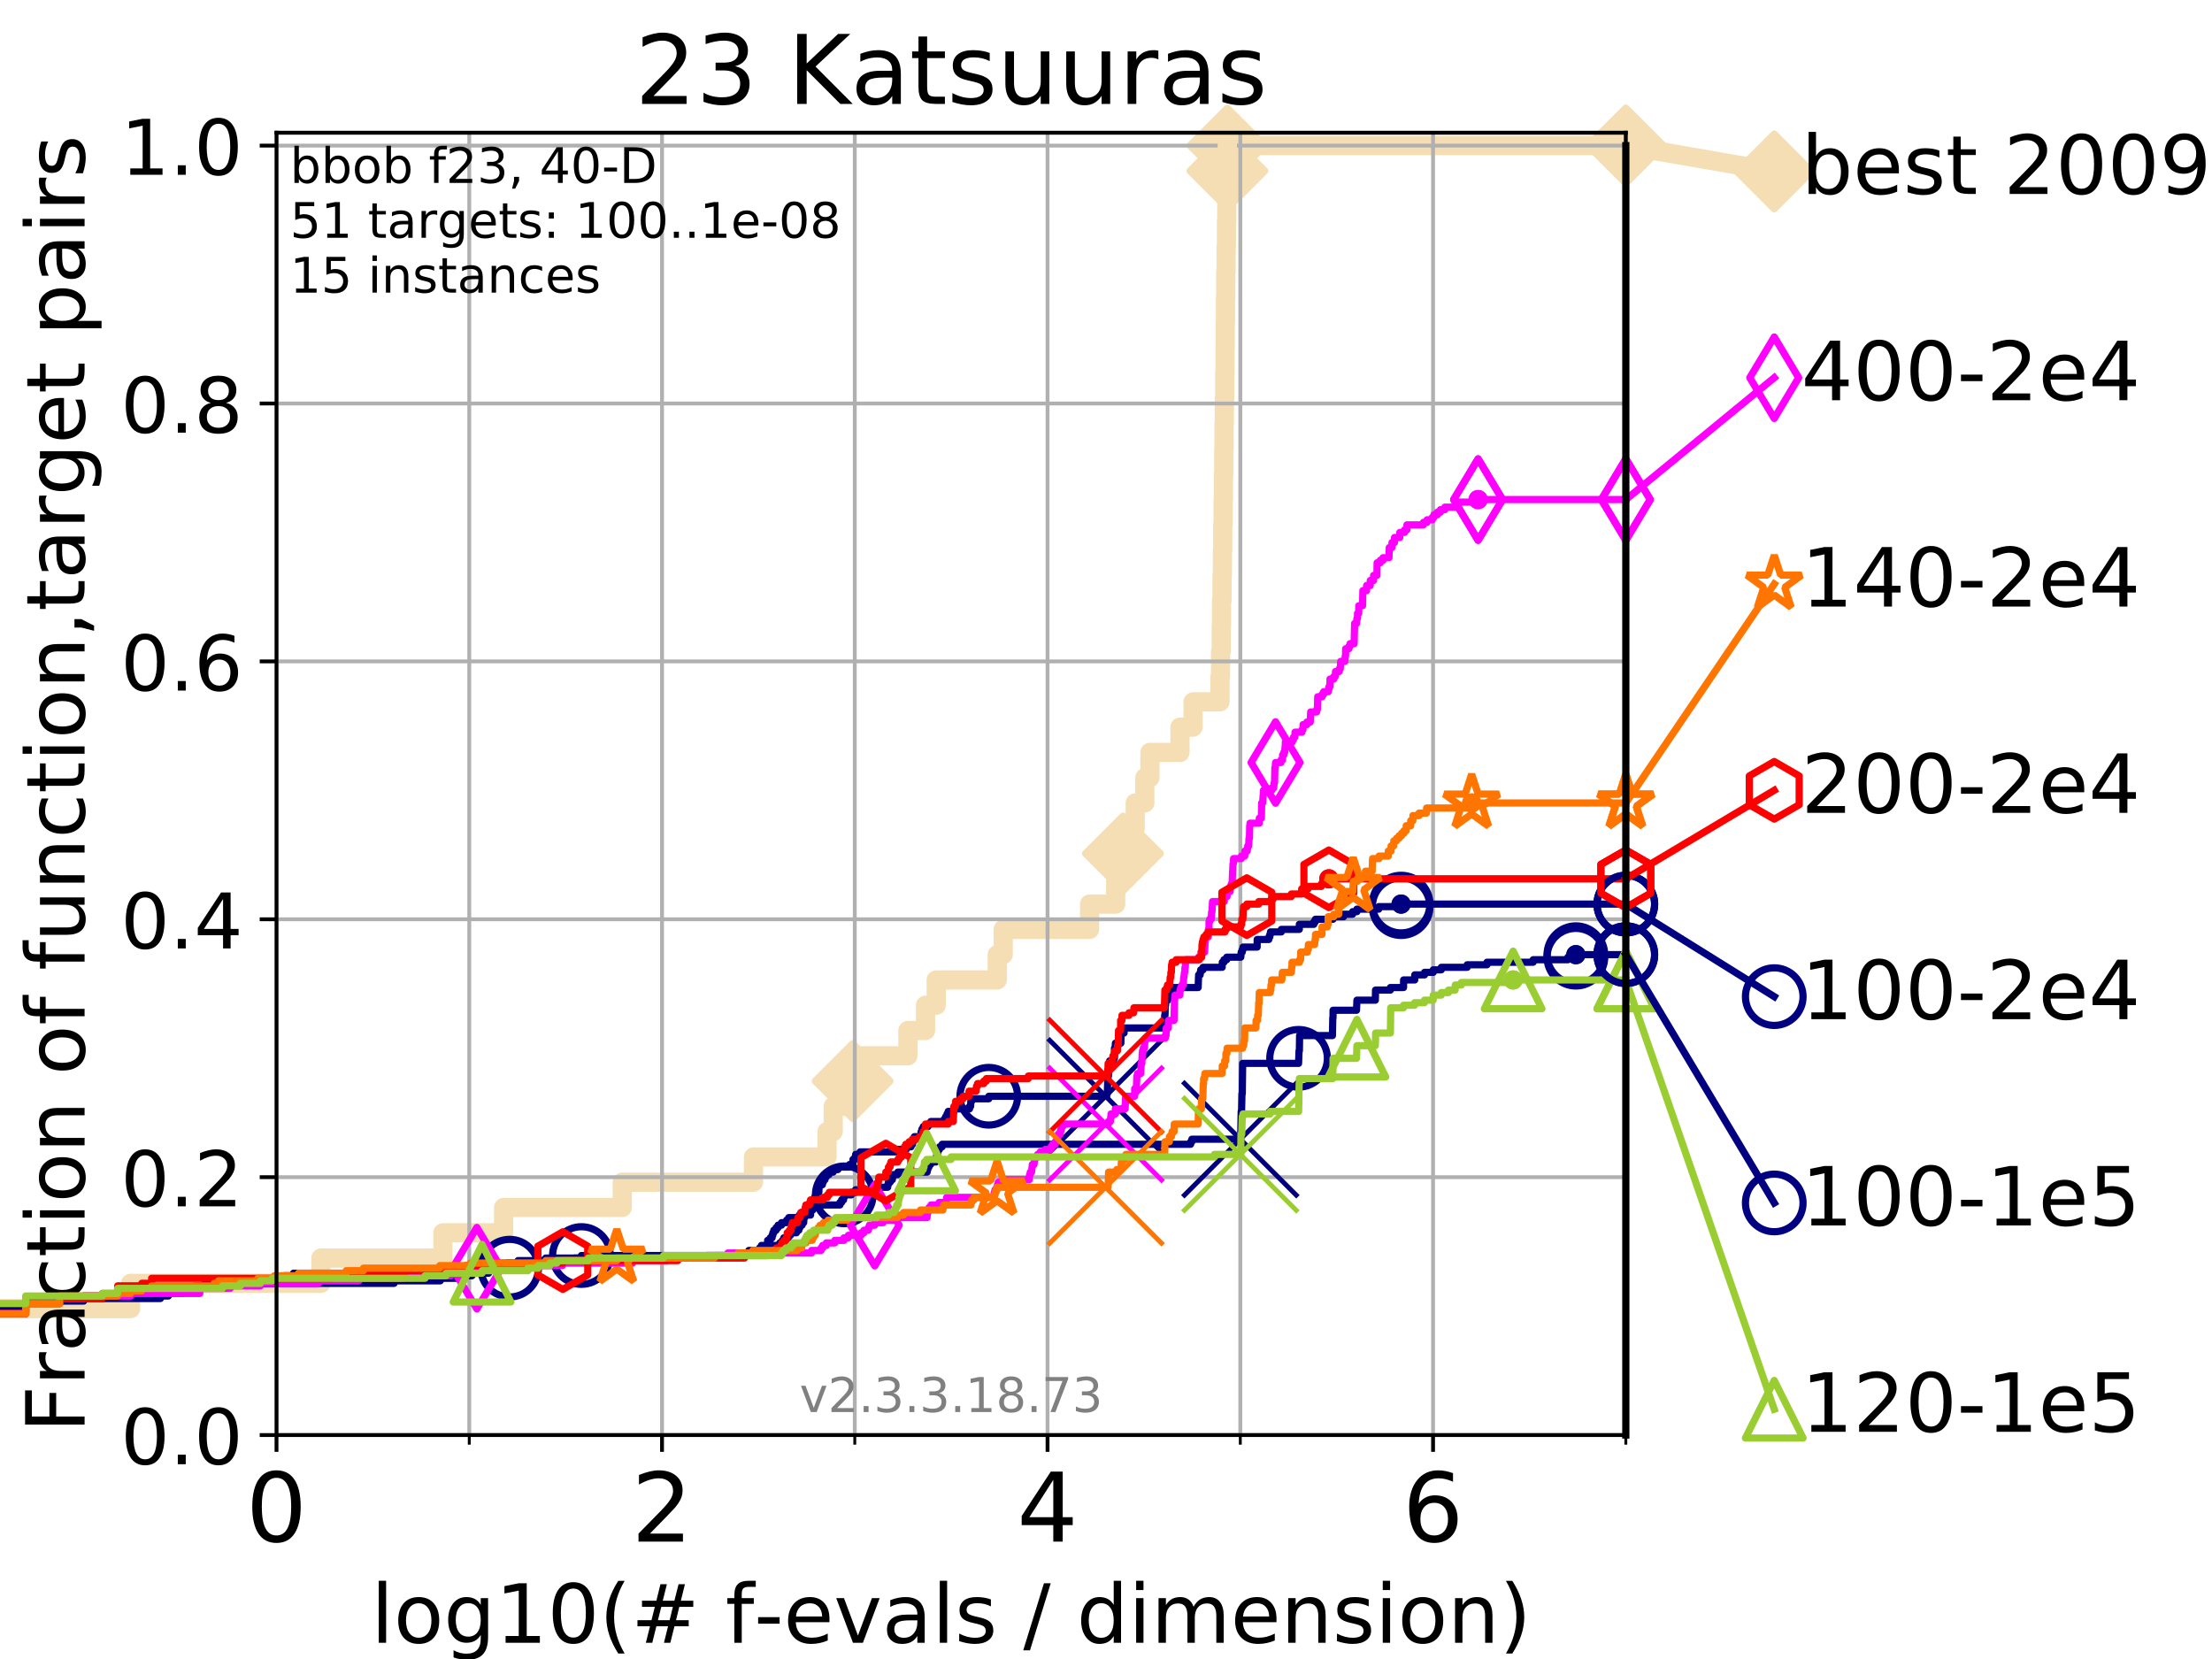 <?xml version="1.0" encoding="utf-8" standalone="no"?>
<!DOCTYPE svg PUBLIC "-//W3C//DTD SVG 1.1//EN"
  "http://www.w3.org/Graphics/SVG/1.1/DTD/svg11.dtd">
<!-- Created with matplotlib (https://matplotlib.org/) -->
<svg height="345.6pt" version="1.1" viewBox="0 0 460.8 345.6" width="460.8pt" xmlns="http://www.w3.org/2000/svg" xmlns:xlink="http://www.w3.org/1999/xlink">
 <defs>
  <style type="text/css">
*{stroke-linecap:butt;stroke-linejoin:round;}
  </style>
 </defs>
 <g id="figure_1">
  <g id="patch_1">
   <path d="M 0 345.6 
L 460.8 345.6 
L 460.8 0 
L 0 0 
z
" style="fill:#ffffff;"/>
  </g>
  <g id="axes_1">
   <g id="patch_2">
    <path d="M 57.6 298.944 
L 338.688 298.944 
L 338.688 27.648 
L 57.6 27.648 
z
" style="fill:#ffffff;"/>
   </g>
   <g id="line2d_1">
    <path d="M -1 272.61 
L 27.204 272.61 
L 27.204 267.343 
L 66.854 267.343 
L 66.854 262.076 
L 92.267 262.076 
L 92.267 256.809 
L 104.913 256.809 
L 104.913 251.542 
L 129.623 251.542 
L 129.623 246.275 
L 156.961 246.275 
L 156.961 241.009 
L 172.291 241.009 
L 172.291 235.742 
L 173.57 235.742 
L 173.57 230.475 
L 176.598 230.475 
L 176.598 225.208 
L 177.626 225.208 
L 177.626 219.941 
L 189.134 219.941 
L 189.134 214.674 
L 192.808 214.674 
L 192.808 209.407 
L 195.029 209.407 
L 195.029 204.141 
L 207.743 204.141 
L 207.743 198.874 
L 208.986 198.874 
L 208.986 193.607 
L 226.978 193.607 
L 226.978 188.34 
L 232.418 188.34 
L 232.418 183.073 
L 233.93 183.073 
L 233.93 177.806 
L 236.301 177.806 
L 236.301 172.539 
L 236.489 172.539 
L 236.489 167.272 
L 238.488 167.272 
L 238.488 162.006 
L 239.55 162.006 
L 239.55 156.739 
L 245.817 156.739 
L 245.817 151.472 
L 248.541 151.472 
L 248.541 146.205 
L 254.147 146.205 
L 254.147 140.938 
L 254.265 140.938 
L 254.265 135.671 
L 254.404 135.671 
L 254.404 130.404 
L 254.461 130.404 
L 254.461 125.138 
L 254.566 125.138 
L 254.566 119.871 
L 254.651 119.871 
L 254.651 114.604 
L 254.714 114.604 
L 254.714 109.337 
L 254.797 109.337 
L 254.797 104.07 
L 254.861 104.07 
L 254.861 98.803 
L 254.931 98.803 
L 254.931 93.536 
L 254.982 93.536 
L 254.982 88.27 
L 255.056 88.27 
L 255.056 83.003 
L 255.136 83.003 
L 255.136 77.736 
L 255.195 77.736 
L 255.195 72.469 
L 255.238 72.469 
L 255.238 67.202 
L 255.29 67.202 
L 255.29 61.935 
L 255.339 61.935 
L 255.339 56.668 
L 255.416 56.668 
L 255.416 51.402 
L 255.487 51.402 
L 255.487 46.135 
L 255.55 46.135 
L 255.55 40.868 
L 255.609 40.868 
L 255.609 35.601 
L 255.684 35.601 
L 255.684 30.334 
L 338.688 30.334 
" style="fill:none;stroke:#f5deb3;stroke-linecap:square;stroke-width:4;"/>
   </g>
   <g id="line2d_2">
    <defs>
     <path d="M -0 7.778 
L 7.778 0 
L 0 -7.778 
L -7.778 -0 
z
" id="me32ecc3990" style="stroke:#f5deb3;stroke-linejoin:miter;stroke-width:1.5;"/>
    </defs>
    <g>
     <use style="fill:#f5deb3;stroke:#f5deb3;stroke-linejoin:miter;stroke-width:1.5;" x="177.626" xlink:href="#me32ecc3990" y="225.208"/>
     <use style="fill:#f5deb3;stroke:#f5deb3;stroke-linejoin:miter;stroke-width:1.5;" x="233.93" xlink:href="#me32ecc3990" y="177.806"/>
     <use style="fill:#f5deb3;stroke:#f5deb3;stroke-linejoin:miter;stroke-width:1.5;" x="255.684" xlink:href="#me32ecc3990" y="35.601"/>
     <use style="fill:#f5deb3;stroke:#f5deb3;stroke-linejoin:miter;stroke-width:1.5;" x="255.684" xlink:href="#me32ecc3990" y="30.334"/>
     <use style="fill:#f5deb3;stroke:#f5deb3;stroke-linejoin:miter;stroke-width:1.5;" x="338.688" xlink:href="#me32ecc3990" y="30.334"/>
    </g>
   </g>
   <g id="line2d_3">
    <path style="fill:none;stroke:#f5deb3;stroke-linecap:square;stroke-width:4;"/>
    <g/>
   </g>
   <g id="line2d_4">
    <path d="M 338.688 30.334 
L 369.608 35.706 
" style="fill:none;stroke:#f5deb3;stroke-linecap:square;stroke-width:4;"/>
    <g>
     <use style="fill:#f5deb3;stroke:#f5deb3;stroke-linejoin:miter;stroke-width:1.5;" x="338.688" xlink:href="#me32ecc3990" y="30.334"/>
     <use style="fill:#f5deb3;stroke:#f5deb3;stroke-linejoin:miter;stroke-width:1.5;" x="369.608" xlink:href="#me32ecc3990" y="35.706"/>
    </g>
   </g>
   <g id="matplotlib.axis_1">
    <g id="xtick_1">
     <g id="line2d_5">
      <path clip-path="url(#pb51d914988)" d="M 57.6 298.944 
L 57.6 27.648 
" style="fill:none;stroke:#b0b0b0;stroke-linecap:square;stroke-width:0.8;"/>
     </g>
     <g id="line2d_6">
      <defs>
       <path d="M 0 0 
L 0 3.5 
" id="mc125be5f62" style="stroke:#000000;stroke-width:0.8;"/>
      </defs>
      <g>
       <use style="stroke:#000000;stroke-width:0.8;" x="57.6" xlink:href="#mc125be5f62" y="298.944"/>
      </g>
     </g>
     <g id="text_1">
      <!-- 0 -->
      <defs>
       <path d="M 31.781 66.406 
Q 24.172 66.406 20.328 58.906 
Q 16.5 51.422 16.5 36.375 
Q 16.5 21.391 20.328 13.891 
Q 24.172 6.391 31.781 6.391 
Q 39.453 6.391 43.281 13.891 
Q 47.125 21.391 47.125 36.375 
Q 47.125 51.422 43.281 58.906 
Q 39.453 66.406 31.781 66.406 
z
M 31.781 74.219 
Q 44.047 74.219 50.516 64.516 
Q 56.984 54.828 56.984 36.375 
Q 56.984 17.969 50.516 8.266 
Q 44.047 -1.422 31.781 -1.422 
Q 19.531 -1.422 13.062 8.266 
Q 6.594 17.969 6.594 36.375 
Q 6.594 54.828 13.062 64.516 
Q 19.531 74.219 31.781 74.219 
z
" id="DejaVuSans-48"/>
      </defs>
      <g transform="translate(51.237 321.141)scale(0.2 -0.2)">
       <use xlink:href="#DejaVuSans-48"/>
      </g>
     </g>
    </g>
    <g id="xtick_2">
     <g id="line2d_7">
      <path clip-path="url(#pb51d914988)" d="M 137.911 298.944 
L 137.911 27.648 
" style="fill:none;stroke:#b0b0b0;stroke-linecap:square;stroke-width:0.8;"/>
     </g>
     <g id="line2d_8">
      <g>
       <use style="stroke:#000000;stroke-width:0.8;" x="137.911" xlink:href="#mc125be5f62" y="298.944"/>
      </g>
     </g>
     <g id="text_2">
      <!-- 2 -->
      <defs>
       <path d="M 19.188 8.297 
L 53.609 8.297 
L 53.609 0 
L 7.328 0 
L 7.328 8.297 
Q 12.938 14.109 22.625 23.891 
Q 32.328 33.688 34.812 36.531 
Q 39.547 41.844 41.422 45.531 
Q 43.312 49.219 43.312 52.781 
Q 43.312 58.594 39.234 62.25 
Q 35.156 65.922 28.609 65.922 
Q 23.969 65.922 18.812 64.312 
Q 13.672 62.703 7.812 59.422 
L 7.812 69.391 
Q 13.766 71.781 18.938 73 
Q 24.125 74.219 28.422 74.219 
Q 39.75 74.219 46.484 68.547 
Q 53.219 62.891 53.219 53.422 
Q 53.219 48.922 51.531 44.891 
Q 49.859 40.875 45.406 35.406 
Q 44.188 33.984 37.641 27.219 
Q 31.109 20.453 19.188 8.297 
z
" id="DejaVuSans-50"/>
      </defs>
      <g transform="translate(131.548 321.141)scale(0.2 -0.2)">
       <use xlink:href="#DejaVuSans-50"/>
      </g>
     </g>
    </g>
    <g id="xtick_3">
     <g id="line2d_9">
      <path clip-path="url(#pb51d914988)" d="M 218.222 298.944 
L 218.222 27.648 
" style="fill:none;stroke:#b0b0b0;stroke-linecap:square;stroke-width:0.8;"/>
     </g>
     <g id="line2d_10">
      <g>
       <use style="stroke:#000000;stroke-width:0.8;" x="218.222" xlink:href="#mc125be5f62" y="298.944"/>
      </g>
     </g>
     <g id="text_3">
      <!-- 4 -->
      <defs>
       <path d="M 37.797 64.312 
L 12.891 25.391 
L 37.797 25.391 
z
M 35.203 72.906 
L 47.609 72.906 
L 47.609 25.391 
L 58.016 25.391 
L 58.016 17.188 
L 47.609 17.188 
L 47.609 0 
L 37.797 0 
L 37.797 17.188 
L 4.891 17.188 
L 4.891 26.703 
z
" id="DejaVuSans-52"/>
      </defs>
      <g transform="translate(211.859 321.141)scale(0.2 -0.2)">
       <use xlink:href="#DejaVuSans-52"/>
      </g>
     </g>
    </g>
    <g id="xtick_4">
     <g id="line2d_11">
      <path clip-path="url(#pb51d914988)" d="M 298.533 298.944 
L 298.533 27.648 
" style="fill:none;stroke:#b0b0b0;stroke-linecap:square;stroke-width:0.8;"/>
     </g>
     <g id="line2d_12">
      <g>
       <use style="stroke:#000000;stroke-width:0.8;" x="298.533" xlink:href="#mc125be5f62" y="298.944"/>
      </g>
     </g>
     <g id="text_4">
      <!-- 6 -->
      <defs>
       <path d="M 33.016 40.375 
Q 26.375 40.375 22.484 35.828 
Q 18.609 31.297 18.609 23.391 
Q 18.609 15.531 22.484 10.953 
Q 26.375 6.391 33.016 6.391 
Q 39.656 6.391 43.531 10.953 
Q 47.406 15.531 47.406 23.391 
Q 47.406 31.297 43.531 35.828 
Q 39.656 40.375 33.016 40.375 
z
M 52.594 71.297 
L 52.594 62.312 
Q 48.875 64.062 45.094 64.984 
Q 41.312 65.922 37.594 65.922 
Q 27.828 65.922 22.672 59.328 
Q 17.531 52.734 16.797 39.406 
Q 19.672 43.656 24.016 45.922 
Q 28.375 48.188 33.594 48.188 
Q 44.578 48.188 50.953 41.516 
Q 57.328 34.859 57.328 23.391 
Q 57.328 12.156 50.688 5.359 
Q 44.047 -1.422 33.016 -1.422 
Q 20.359 -1.422 13.672 8.266 
Q 6.984 17.969 6.984 36.375 
Q 6.984 53.656 15.188 63.938 
Q 23.391 74.219 37.203 74.219 
Q 40.922 74.219 44.703 73.484 
Q 48.484 72.75 52.594 71.297 
z
" id="DejaVuSans-54"/>
      </defs>
      <g transform="translate(292.17 321.141)scale(0.2 -0.2)">
       <use xlink:href="#DejaVuSans-54"/>
      </g>
     </g>
    </g>
    <g id="xtick_5">
     <g id="line2d_13">
      <path clip-path="url(#pb51d914988)" d="M 97.755 298.944 
L 97.755 27.648 
" style="fill:none;stroke:#b0b0b0;stroke-linecap:square;stroke-width:0.8;"/>
     </g>
     <g id="line2d_14">
      <defs>
       <path d="M 0 0 
L 0 2 
" id="md67b598c6c" style="stroke:#000000;stroke-width:0.6;"/>
      </defs>
      <g>
       <use style="stroke:#000000;stroke-width:0.6;" x="97.755" xlink:href="#md67b598c6c" y="298.944"/>
      </g>
     </g>
    </g>
    <g id="xtick_6">
     <g id="line2d_15">
      <path clip-path="url(#pb51d914988)" d="M 178.066 298.944 
L 178.066 27.648 
" style="fill:none;stroke:#b0b0b0;stroke-linecap:square;stroke-width:0.8;"/>
     </g>
     <g id="line2d_16">
      <g>
       <use style="stroke:#000000;stroke-width:0.6;" x="178.066" xlink:href="#md67b598c6c" y="298.944"/>
      </g>
     </g>
    </g>
    <g id="xtick_7">
     <g id="line2d_17">
      <path clip-path="url(#pb51d914988)" d="M 258.377 298.944 
L 258.377 27.648 
" style="fill:none;stroke:#b0b0b0;stroke-linecap:square;stroke-width:0.8;"/>
     </g>
     <g id="line2d_18">
      <g>
       <use style="stroke:#000000;stroke-width:0.6;" x="258.377" xlink:href="#md67b598c6c" y="298.944"/>
      </g>
     </g>
    </g>
    <g id="xtick_8">
     <g id="line2d_19">
      <path clip-path="url(#pb51d914988)" d="M 338.688 298.944 
L 338.688 27.648 
" style="fill:none;stroke:#b0b0b0;stroke-linecap:square;stroke-width:0.8;"/>
     </g>
     <g id="line2d_20">
      <g>
       <use style="stroke:#000000;stroke-width:0.6;" x="338.688" xlink:href="#md67b598c6c" y="298.944"/>
      </g>
     </g>
    </g>
    <g id="text_5">
     <!-- log10(# f-evals / dimension) -->
     <defs>
      <path d="M 9.422 75.984 
L 18.406 75.984 
L 18.406 0 
L 9.422 0 
z
" id="DejaVuSans-108"/>
      <path d="M 30.609 48.391 
Q 23.391 48.391 19.188 42.75 
Q 14.984 37.109 14.984 27.297 
Q 14.984 17.484 19.156 11.844 
Q 23.344 6.203 30.609 6.203 
Q 37.797 6.203 41.984 11.859 
Q 46.188 17.531 46.188 27.297 
Q 46.188 37.016 41.984 42.703 
Q 37.797 48.391 30.609 48.391 
z
M 30.609 56 
Q 42.328 56 49.016 48.375 
Q 55.719 40.766 55.719 27.297 
Q 55.719 13.875 49.016 6.219 
Q 42.328 -1.422 30.609 -1.422 
Q 18.844 -1.422 12.172 6.219 
Q 5.516 13.875 5.516 27.297 
Q 5.516 40.766 12.172 48.375 
Q 18.844 56 30.609 56 
z
" id="DejaVuSans-111"/>
      <path d="M 45.406 27.984 
Q 45.406 37.75 41.375 43.109 
Q 37.359 48.484 30.078 48.484 
Q 22.859 48.484 18.828 43.109 
Q 14.797 37.75 14.797 27.984 
Q 14.797 18.266 18.828 12.891 
Q 22.859 7.516 30.078 7.516 
Q 37.359 7.516 41.375 12.891 
Q 45.406 18.266 45.406 27.984 
z
M 54.391 6.781 
Q 54.391 -7.172 48.188 -13.984 
Q 42 -20.797 29.203 -20.797 
Q 24.469 -20.797 20.266 -20.094 
Q 16.062 -19.391 12.109 -17.922 
L 12.109 -9.188 
Q 16.062 -11.328 19.922 -12.344 
Q 23.781 -13.375 27.781 -13.375 
Q 36.625 -13.375 41.016 -8.766 
Q 45.406 -4.156 45.406 5.172 
L 45.406 9.625 
Q 42.625 4.781 38.281 2.391 
Q 33.938 0 27.875 0 
Q 17.828 0 11.672 7.656 
Q 5.516 15.328 5.516 27.984 
Q 5.516 40.672 11.672 48.328 
Q 17.828 56 27.875 56 
Q 33.938 56 38.281 53.609 
Q 42.625 51.219 45.406 46.391 
L 45.406 54.688 
L 54.391 54.688 
z
" id="DejaVuSans-103"/>
      <path d="M 12.406 8.297 
L 28.516 8.297 
L 28.516 63.922 
L 10.984 60.406 
L 10.984 69.391 
L 28.422 72.906 
L 38.281 72.906 
L 38.281 8.297 
L 54.391 8.297 
L 54.391 0 
L 12.406 0 
z
" id="DejaVuSans-49"/>
      <path d="M 31 75.875 
Q 24.469 64.656 21.281 53.656 
Q 18.109 42.672 18.109 31.391 
Q 18.109 20.125 21.312 9.062 
Q 24.516 -2 31 -13.188 
L 23.188 -13.188 
Q 15.875 -1.703 12.234 9.375 
Q 8.594 20.453 8.594 31.391 
Q 8.594 42.281 12.203 53.312 
Q 15.828 64.359 23.188 75.875 
z
" id="DejaVuSans-40"/>
      <path d="M 51.125 44 
L 36.922 44 
L 32.812 27.688 
L 47.125 27.688 
z
M 43.797 71.781 
L 38.719 51.516 
L 52.984 51.516 
L 58.109 71.781 
L 65.922 71.781 
L 60.891 51.516 
L 76.125 51.516 
L 76.125 44 
L 58.984 44 
L 54.984 27.688 
L 70.516 27.688 
L 70.516 20.219 
L 53.078 20.219 
L 48 0 
L 40.188 0 
L 45.219 20.219 
L 30.906 20.219 
L 25.875 0 
L 18.016 0 
L 23.094 20.219 
L 7.719 20.219 
L 7.719 27.688 
L 24.906 27.688 
L 29 44 
L 13.281 44 
L 13.281 51.516 
L 30.906 51.516 
L 35.891 71.781 
z
" id="DejaVuSans-35"/>
      <path id="DejaVuSans-32"/>
      <path d="M 37.109 75.984 
L 37.109 68.5 
L 28.516 68.5 
Q 23.688 68.5 21.797 66.547 
Q 19.922 64.594 19.922 59.516 
L 19.922 54.688 
L 34.719 54.688 
L 34.719 47.703 
L 19.922 47.703 
L 19.922 0 
L 10.891 0 
L 10.891 47.703 
L 2.297 47.703 
L 2.297 54.688 
L 10.891 54.688 
L 10.891 58.5 
Q 10.891 67.625 15.141 71.797 
Q 19.391 75.984 28.609 75.984 
z
" id="DejaVuSans-102"/>
      <path d="M 4.891 31.391 
L 31.203 31.391 
L 31.203 23.391 
L 4.891 23.391 
z
" id="DejaVuSans-45"/>
      <path d="M 56.203 29.594 
L 56.203 25.203 
L 14.891 25.203 
Q 15.484 15.922 20.484 11.062 
Q 25.484 6.203 34.422 6.203 
Q 39.594 6.203 44.453 7.469 
Q 49.312 8.734 54.109 11.281 
L 54.109 2.781 
Q 49.266 0.734 44.188 -0.344 
Q 39.109 -1.422 33.891 -1.422 
Q 20.797 -1.422 13.156 6.188 
Q 5.516 13.812 5.516 26.812 
Q 5.516 40.234 12.766 48.109 
Q 20.016 56 32.328 56 
Q 43.359 56 49.781 48.891 
Q 56.203 41.797 56.203 29.594 
z
M 47.219 32.234 
Q 47.125 39.594 43.094 43.984 
Q 39.062 48.391 32.422 48.391 
Q 24.906 48.391 20.391 44.141 
Q 15.875 39.891 15.188 32.172 
z
" id="DejaVuSans-101"/>
      <path d="M 2.984 54.688 
L 12.5 54.688 
L 29.594 8.797 
L 46.688 54.688 
L 56.203 54.688 
L 35.688 0 
L 23.484 0 
z
" id="DejaVuSans-118"/>
      <path d="M 34.281 27.484 
Q 23.391 27.484 19.188 25 
Q 14.984 22.516 14.984 16.5 
Q 14.984 11.719 18.141 8.906 
Q 21.297 6.109 26.703 6.109 
Q 34.188 6.109 38.703 11.406 
Q 43.219 16.703 43.219 25.484 
L 43.219 27.484 
z
M 52.203 31.203 
L 52.203 0 
L 43.219 0 
L 43.219 8.297 
Q 40.141 3.328 35.547 0.953 
Q 30.953 -1.422 24.312 -1.422 
Q 15.922 -1.422 10.953 3.297 
Q 6 8.016 6 15.922 
Q 6 25.141 12.172 29.828 
Q 18.359 34.516 30.609 34.516 
L 43.219 34.516 
L 43.219 35.406 
Q 43.219 41.609 39.141 45 
Q 35.062 48.391 27.688 48.391 
Q 23 48.391 18.547 47.266 
Q 14.109 46.141 10.016 43.891 
L 10.016 52.203 
Q 14.938 54.109 19.578 55.047 
Q 24.219 56 28.609 56 
Q 40.484 56 46.344 49.844 
Q 52.203 43.703 52.203 31.203 
z
" id="DejaVuSans-97"/>
      <path d="M 44.281 53.078 
L 44.281 44.578 
Q 40.484 46.531 36.375 47.5 
Q 32.281 48.484 27.875 48.484 
Q 21.188 48.484 17.844 46.438 
Q 14.5 44.391 14.5 40.281 
Q 14.5 37.156 16.891 35.375 
Q 19.281 33.594 26.516 31.984 
L 29.594 31.297 
Q 39.156 29.25 43.188 25.516 
Q 47.219 21.781 47.219 15.094 
Q 47.219 7.469 41.188 3.016 
Q 35.156 -1.422 24.609 -1.422 
Q 20.219 -1.422 15.453 -0.562 
Q 10.688 0.297 5.422 2 
L 5.422 11.281 
Q 10.406 8.688 15.234 7.391 
Q 20.062 6.109 24.812 6.109 
Q 31.156 6.109 34.562 8.281 
Q 37.984 10.453 37.984 14.406 
Q 37.984 18.062 35.516 20.016 
Q 33.062 21.969 24.703 23.781 
L 21.578 24.516 
Q 13.234 26.266 9.516 29.906 
Q 5.812 33.547 5.812 39.891 
Q 5.812 47.609 11.281 51.797 
Q 16.75 56 26.812 56 
Q 31.781 56 36.172 55.266 
Q 40.578 54.547 44.281 53.078 
z
" id="DejaVuSans-115"/>
      <path d="M 25.391 72.906 
L 33.688 72.906 
L 8.297 -9.281 
L 0 -9.281 
z
" id="DejaVuSans-47"/>
      <path d="M 45.406 46.391 
L 45.406 75.984 
L 54.391 75.984 
L 54.391 0 
L 45.406 0 
L 45.406 8.203 
Q 42.578 3.328 38.25 0.953 
Q 33.938 -1.422 27.875 -1.422 
Q 17.969 -1.422 11.734 6.484 
Q 5.516 14.406 5.516 27.297 
Q 5.516 40.188 11.734 48.094 
Q 17.969 56 27.875 56 
Q 33.938 56 38.25 53.625 
Q 42.578 51.266 45.406 46.391 
z
M 14.797 27.297 
Q 14.797 17.391 18.875 11.75 
Q 22.953 6.109 30.078 6.109 
Q 37.203 6.109 41.297 11.75 
Q 45.406 17.391 45.406 27.297 
Q 45.406 37.203 41.297 42.844 
Q 37.203 48.484 30.078 48.484 
Q 22.953 48.484 18.875 42.844 
Q 14.797 37.203 14.797 27.297 
z
" id="DejaVuSans-100"/>
      <path d="M 9.422 54.688 
L 18.406 54.688 
L 18.406 0 
L 9.422 0 
z
M 9.422 75.984 
L 18.406 75.984 
L 18.406 64.594 
L 9.422 64.594 
z
" id="DejaVuSans-105"/>
      <path d="M 52 44.188 
Q 55.375 50.25 60.062 53.125 
Q 64.75 56 71.094 56 
Q 79.641 56 84.281 50.016 
Q 88.922 44.047 88.922 33.016 
L 88.922 0 
L 79.891 0 
L 79.891 32.719 
Q 79.891 40.578 77.094 44.375 
Q 74.312 48.188 68.609 48.188 
Q 61.625 48.188 57.562 43.547 
Q 53.516 38.922 53.516 30.906 
L 53.516 0 
L 44.484 0 
L 44.484 32.719 
Q 44.484 40.625 41.703 44.406 
Q 38.922 48.188 33.109 48.188 
Q 26.219 48.188 22.156 43.531 
Q 18.109 38.875 18.109 30.906 
L 18.109 0 
L 9.078 0 
L 9.078 54.688 
L 18.109 54.688 
L 18.109 46.188 
Q 21.188 51.219 25.484 53.609 
Q 29.781 56 35.688 56 
Q 41.656 56 45.828 52.969 
Q 50 49.953 52 44.188 
z
" id="DejaVuSans-109"/>
      <path d="M 54.891 33.016 
L 54.891 0 
L 45.906 0 
L 45.906 32.719 
Q 45.906 40.484 42.875 44.328 
Q 39.844 48.188 33.797 48.188 
Q 26.516 48.188 22.312 43.547 
Q 18.109 38.922 18.109 30.906 
L 18.109 0 
L 9.078 0 
L 9.078 54.688 
L 18.109 54.688 
L 18.109 46.188 
Q 21.344 51.125 25.703 53.562 
Q 30.078 56 35.797 56 
Q 45.219 56 50.047 50.172 
Q 54.891 44.344 54.891 33.016 
z
" id="DejaVuSans-110"/>
      <path d="M 8.016 75.875 
L 15.828 75.875 
Q 23.141 64.359 26.781 53.312 
Q 30.422 42.281 30.422 31.391 
Q 30.422 20.453 26.781 9.375 
Q 23.141 -1.703 15.828 -13.188 
L 8.016 -13.188 
Q 14.5 -2 17.703 9.062 
Q 20.906 20.125 20.906 31.391 
Q 20.906 42.672 17.703 53.656 
Q 14.5 64.656 8.016 75.875 
z
" id="DejaVuSans-41"/>
     </defs>
     <g transform="translate(77.303 342.218)scale(0.17 -0.17)">
      <use xlink:href="#DejaVuSans-108"/>
      <use x="27.783" xlink:href="#DejaVuSans-111"/>
      <use x="88.965" xlink:href="#DejaVuSans-103"/>
      <use x="152.441" xlink:href="#DejaVuSans-49"/>
      <use x="216.064" xlink:href="#DejaVuSans-48"/>
      <use x="279.688" xlink:href="#DejaVuSans-40"/>
      <use x="318.701" xlink:href="#DejaVuSans-35"/>
      <use x="402.49" xlink:href="#DejaVuSans-32"/>
      <use x="434.277" xlink:href="#DejaVuSans-102"/>
      <use x="469.404" xlink:href="#DejaVuSans-45"/>
      <use x="505.488" xlink:href="#DejaVuSans-101"/>
      <use x="567.012" xlink:href="#DejaVuSans-118"/>
      <use x="626.191" xlink:href="#DejaVuSans-97"/>
      <use x="687.471" xlink:href="#DejaVuSans-108"/>
      <use x="715.254" xlink:href="#DejaVuSans-115"/>
      <use x="767.354" xlink:href="#DejaVuSans-32"/>
      <use x="799.141" xlink:href="#DejaVuSans-47"/>
      <use x="832.832" xlink:href="#DejaVuSans-32"/>
      <use x="864.619" xlink:href="#DejaVuSans-100"/>
      <use x="928.096" xlink:href="#DejaVuSans-105"/>
      <use x="955.879" xlink:href="#DejaVuSans-109"/>
      <use x="1053.291" xlink:href="#DejaVuSans-101"/>
      <use x="1114.814" xlink:href="#DejaVuSans-110"/>
      <use x="1178.193" xlink:href="#DejaVuSans-115"/>
      <use x="1230.293" xlink:href="#DejaVuSans-105"/>
      <use x="1258.076" xlink:href="#DejaVuSans-111"/>
      <use x="1319.258" xlink:href="#DejaVuSans-110"/>
      <use x="1382.637" xlink:href="#DejaVuSans-41"/>
     </g>
    </g>
   </g>
   <g id="matplotlib.axis_2">
    <g id="ytick_1">
     <g id="line2d_21">
      <path clip-path="url(#pb51d914988)" d="M 57.6 298.944 
L 338.688 298.944 
" style="fill:none;stroke:#b0b0b0;stroke-linecap:square;stroke-width:0.8;"/>
     </g>
     <g id="line2d_22">
      <defs>
       <path d="M 0 0 
L -3.5 0 
" id="mcb98728fb0" style="stroke:#000000;stroke-width:0.8;"/>
      </defs>
      <g>
       <use style="stroke:#000000;stroke-width:0.8;" x="57.6" xlink:href="#mcb98728fb0" y="298.944"/>
      </g>
     </g>
     <g id="text_6">
      <!-- 0.0 -->
      <defs>
       <path d="M 10.688 12.406 
L 21 12.406 
L 21 0 
L 10.688 0 
z
" id="DejaVuSans-46"/>
      </defs>
      <g transform="translate(25.155 305.023)scale(0.16 -0.16)">
       <use xlink:href="#DejaVuSans-48"/>
       <use x="63.623" xlink:href="#DejaVuSans-46"/>
       <use x="95.41" xlink:href="#DejaVuSans-48"/>
      </g>
     </g>
    </g>
    <g id="ytick_2">
     <g id="line2d_23">
      <path clip-path="url(#pb51d914988)" d="M 57.6 245.222 
L 338.688 245.222 
" style="fill:none;stroke:#b0b0b0;stroke-linecap:square;stroke-width:0.8;"/>
     </g>
     <g id="line2d_24">
      <g>
       <use style="stroke:#000000;stroke-width:0.8;" x="57.6" xlink:href="#mcb98728fb0" y="245.222"/>
      </g>
     </g>
     <g id="text_7">
      <!-- 0.2 -->
      <g transform="translate(25.155 251.301)scale(0.16 -0.16)">
       <use xlink:href="#DejaVuSans-48"/>
       <use x="63.623" xlink:href="#DejaVuSans-46"/>
       <use x="95.41" xlink:href="#DejaVuSans-50"/>
      </g>
     </g>
    </g>
    <g id="ytick_3">
     <g id="line2d_25">
      <path clip-path="url(#pb51d914988)" d="M 57.6 191.5 
L 338.688 191.5 
" style="fill:none;stroke:#b0b0b0;stroke-linecap:square;stroke-width:0.8;"/>
     </g>
     <g id="line2d_26">
      <g>
       <use style="stroke:#000000;stroke-width:0.8;" x="57.6" xlink:href="#mcb98728fb0" y="191.5"/>
      </g>
     </g>
     <g id="text_8">
      <!-- 0.4 -->
      <g transform="translate(25.155 197.579)scale(0.16 -0.16)">
       <use xlink:href="#DejaVuSans-48"/>
       <use x="63.623" xlink:href="#DejaVuSans-46"/>
       <use x="95.41" xlink:href="#DejaVuSans-52"/>
      </g>
     </g>
    </g>
    <g id="ytick_4">
     <g id="line2d_27">
      <path clip-path="url(#pb51d914988)" d="M 57.6 137.778 
L 338.688 137.778 
" style="fill:none;stroke:#b0b0b0;stroke-linecap:square;stroke-width:0.8;"/>
     </g>
     <g id="line2d_28">
      <g>
       <use style="stroke:#000000;stroke-width:0.8;" x="57.6" xlink:href="#mcb98728fb0" y="137.778"/>
      </g>
     </g>
     <g id="text_9">
      <!-- 0.6 -->
      <g transform="translate(25.155 143.857)scale(0.16 -0.16)">
       <use xlink:href="#DejaVuSans-48"/>
       <use x="63.623" xlink:href="#DejaVuSans-46"/>
       <use x="95.41" xlink:href="#DejaVuSans-54"/>
      </g>
     </g>
    </g>
    <g id="ytick_5">
     <g id="line2d_29">
      <path clip-path="url(#pb51d914988)" d="M 57.6 84.056 
L 338.688 84.056 
" style="fill:none;stroke:#b0b0b0;stroke-linecap:square;stroke-width:0.8;"/>
     </g>
     <g id="line2d_30">
      <g>
       <use style="stroke:#000000;stroke-width:0.8;" x="57.6" xlink:href="#mcb98728fb0" y="84.056"/>
      </g>
     </g>
     <g id="text_10">
      <!-- 0.8 -->
      <defs>
       <path d="M 31.781 34.625 
Q 24.75 34.625 20.719 30.859 
Q 16.703 27.094 16.703 20.516 
Q 16.703 13.922 20.719 10.156 
Q 24.75 6.391 31.781 6.391 
Q 38.812 6.391 42.859 10.172 
Q 46.922 13.969 46.922 20.516 
Q 46.922 27.094 42.891 30.859 
Q 38.875 34.625 31.781 34.625 
z
M 21.922 38.812 
Q 15.578 40.375 12.031 44.719 
Q 8.5 49.078 8.5 55.328 
Q 8.5 64.062 14.719 69.141 
Q 20.953 74.219 31.781 74.219 
Q 42.672 74.219 48.875 69.141 
Q 55.078 64.062 55.078 55.328 
Q 55.078 49.078 51.531 44.719 
Q 48 40.375 41.703 38.812 
Q 48.828 37.156 52.797 32.312 
Q 56.781 27.484 56.781 20.516 
Q 56.781 9.906 50.312 4.234 
Q 43.844 -1.422 31.781 -1.422 
Q 19.734 -1.422 13.25 4.234 
Q 6.781 9.906 6.781 20.516 
Q 6.781 27.484 10.781 32.312 
Q 14.797 37.156 21.922 38.812 
z
M 18.312 54.391 
Q 18.312 48.734 21.844 45.562 
Q 25.391 42.391 31.781 42.391 
Q 38.141 42.391 41.719 45.562 
Q 45.312 48.734 45.312 54.391 
Q 45.312 60.062 41.719 63.234 
Q 38.141 66.406 31.781 66.406 
Q 25.391 66.406 21.844 63.234 
Q 18.312 60.062 18.312 54.391 
z
" id="DejaVuSans-56"/>
      </defs>
      <g transform="translate(25.155 90.135)scale(0.16 -0.16)">
       <use xlink:href="#DejaVuSans-48"/>
       <use x="63.623" xlink:href="#DejaVuSans-46"/>
       <use x="95.41" xlink:href="#DejaVuSans-56"/>
      </g>
     </g>
    </g>
    <g id="ytick_6">
     <g id="line2d_31">
      <path clip-path="url(#pb51d914988)" d="M 57.6 30.334 
L 338.688 30.334 
" style="fill:none;stroke:#b0b0b0;stroke-linecap:square;stroke-width:0.8;"/>
     </g>
     <g id="line2d_32">
      <g>
       <use style="stroke:#000000;stroke-width:0.8;" x="57.6" xlink:href="#mcb98728fb0" y="30.334"/>
      </g>
     </g>
     <g id="text_11">
      <!-- 1.0 -->
      <g transform="translate(25.155 36.413)scale(0.16 -0.16)">
       <use xlink:href="#DejaVuSans-49"/>
       <use x="63.623" xlink:href="#DejaVuSans-46"/>
       <use x="95.41" xlink:href="#DejaVuSans-48"/>
      </g>
     </g>
    </g>
    <g id="text_12">
     <!-- Fraction of function,target pairs -->
     <defs>
      <path d="M 9.812 72.906 
L 51.703 72.906 
L 51.703 64.594 
L 19.672 64.594 
L 19.672 43.109 
L 48.578 43.109 
L 48.578 34.812 
L 19.672 34.812 
L 19.672 0 
L 9.812 0 
z
" id="DejaVuSans-70"/>
      <path d="M 41.109 46.297 
Q 39.594 47.172 37.812 47.578 
Q 36.031 48 33.891 48 
Q 26.266 48 22.188 43.047 
Q 18.109 38.094 18.109 28.812 
L 18.109 0 
L 9.078 0 
L 9.078 54.688 
L 18.109 54.688 
L 18.109 46.188 
Q 20.953 51.172 25.484 53.578 
Q 30.031 56 36.531 56 
Q 37.453 56 38.578 55.875 
Q 39.703 55.766 41.062 55.516 
z
" id="DejaVuSans-114"/>
      <path d="M 48.781 52.594 
L 48.781 44.188 
Q 44.969 46.297 41.141 47.344 
Q 37.312 48.391 33.406 48.391 
Q 24.656 48.391 19.812 42.844 
Q 14.984 37.312 14.984 27.297 
Q 14.984 17.281 19.812 11.734 
Q 24.656 6.203 33.406 6.203 
Q 37.312 6.203 41.141 7.25 
Q 44.969 8.297 48.781 10.406 
L 48.781 2.094 
Q 45.016 0.344 40.984 -0.531 
Q 36.969 -1.422 32.422 -1.422 
Q 20.062 -1.422 12.781 6.344 
Q 5.516 14.109 5.516 27.297 
Q 5.516 40.672 12.859 48.328 
Q 20.219 56 33.016 56 
Q 37.156 56 41.109 55.141 
Q 45.062 54.297 48.781 52.594 
z
" id="DejaVuSans-99"/>
      <path d="M 18.312 70.219 
L 18.312 54.688 
L 36.812 54.688 
L 36.812 47.703 
L 18.312 47.703 
L 18.312 18.016 
Q 18.312 11.328 20.141 9.422 
Q 21.969 7.516 27.594 7.516 
L 36.812 7.516 
L 36.812 0 
L 27.594 0 
Q 17.188 0 13.234 3.875 
Q 9.281 7.766 9.281 18.016 
L 9.281 47.703 
L 2.688 47.703 
L 2.688 54.688 
L 9.281 54.688 
L 9.281 70.219 
z
" id="DejaVuSans-116"/>
      <path d="M 8.5 21.578 
L 8.5 54.688 
L 17.484 54.688 
L 17.484 21.922 
Q 17.484 14.156 20.5 10.266 
Q 23.531 6.391 29.594 6.391 
Q 36.859 6.391 41.078 11.031 
Q 45.312 15.672 45.312 23.688 
L 45.312 54.688 
L 54.297 54.688 
L 54.297 0 
L 45.312 0 
L 45.312 8.406 
Q 42.047 3.422 37.719 1 
Q 33.406 -1.422 27.688 -1.422 
Q 18.266 -1.422 13.375 4.438 
Q 8.5 10.297 8.5 21.578 
z
M 31.109 56 
z
" id="DejaVuSans-117"/>
      <path d="M 11.719 12.406 
L 22.016 12.406 
L 22.016 4 
L 14.016 -11.625 
L 7.719 -11.625 
L 11.719 4 
z
" id="DejaVuSans-44"/>
      <path d="M 18.109 8.203 
L 18.109 -20.797 
L 9.078 -20.797 
L 9.078 54.688 
L 18.109 54.688 
L 18.109 46.391 
Q 20.953 51.266 25.266 53.625 
Q 29.594 56 35.594 56 
Q 45.562 56 51.781 48.094 
Q 58.016 40.188 58.016 27.297 
Q 58.016 14.406 51.781 6.484 
Q 45.562 -1.422 35.594 -1.422 
Q 29.594 -1.422 25.266 0.953 
Q 20.953 3.328 18.109 8.203 
z
M 48.688 27.297 
Q 48.688 37.203 44.609 42.844 
Q 40.531 48.484 33.406 48.484 
Q 26.266 48.484 22.188 42.844 
Q 18.109 37.203 18.109 27.297 
Q 18.109 17.391 22.188 11.75 
Q 26.266 6.109 33.406 6.109 
Q 40.531 6.109 44.609 11.75 
Q 48.688 17.391 48.688 27.297 
z
" id="DejaVuSans-112"/>
     </defs>
     <g transform="translate(17.62 298.435)rotate(-90)scale(0.17 -0.17)">
      <use xlink:href="#DejaVuSans-70"/>
      <use x="57.41" xlink:href="#DejaVuSans-114"/>
      <use x="98.523" xlink:href="#DejaVuSans-97"/>
      <use x="159.803" xlink:href="#DejaVuSans-99"/>
      <use x="214.783" xlink:href="#DejaVuSans-116"/>
      <use x="253.992" xlink:href="#DejaVuSans-105"/>
      <use x="281.775" xlink:href="#DejaVuSans-111"/>
      <use x="342.957" xlink:href="#DejaVuSans-110"/>
      <use x="406.336" xlink:href="#DejaVuSans-32"/>
      <use x="438.123" xlink:href="#DejaVuSans-111"/>
      <use x="499.305" xlink:href="#DejaVuSans-102"/>
      <use x="534.51" xlink:href="#DejaVuSans-32"/>
      <use x="566.297" xlink:href="#DejaVuSans-102"/>
      <use x="601.502" xlink:href="#DejaVuSans-117"/>
      <use x="664.881" xlink:href="#DejaVuSans-110"/>
      <use x="728.26" xlink:href="#DejaVuSans-99"/>
      <use x="783.24" xlink:href="#DejaVuSans-116"/>
      <use x="822.449" xlink:href="#DejaVuSans-105"/>
      <use x="850.232" xlink:href="#DejaVuSans-111"/>
      <use x="911.414" xlink:href="#DejaVuSans-110"/>
      <use x="974.793" xlink:href="#DejaVuSans-44"/>
      <use x="1006.58" xlink:href="#DejaVuSans-116"/>
      <use x="1045.789" xlink:href="#DejaVuSans-97"/>
      <use x="1107.068" xlink:href="#DejaVuSans-114"/>
      <use x="1148.166" xlink:href="#DejaVuSans-103"/>
      <use x="1211.643" xlink:href="#DejaVuSans-101"/>
      <use x="1273.166" xlink:href="#DejaVuSans-116"/>
      <use x="1312.375" xlink:href="#DejaVuSans-32"/>
      <use x="1344.162" xlink:href="#DejaVuSans-112"/>
      <use x="1407.639" xlink:href="#DejaVuSans-97"/>
      <use x="1468.918" xlink:href="#DejaVuSans-105"/>
      <use x="1496.701" xlink:href="#DejaVuSans-114"/>
      <use x="1537.814" xlink:href="#DejaVuSans-115"/>
     </g>
    </g>
   </g>
   <g id="line2d_33">
    <defs>
     <path d="M 0 1.5 
C 0.398 1.5 0.779 1.342 1.061 1.061 
C 1.342 0.779 1.5 0.398 1.5 0 
C 1.5 -0.398 1.342 -0.779 1.061 -1.061 
C 0.779 -1.342 0.398 -1.5 0 -1.5 
C -0.398 -1.5 -0.779 -1.342 -1.061 -1.061 
C -1.342 -0.779 -1.5 -0.398 -1.5 0 
C -1.5 0.398 -1.342 0.779 -1.061 1.061 
C -0.779 1.342 -0.398 1.5 0 1.5 
z
" id="m60fee4efc6" style="stroke:#f5deb3;"/>
    </defs>
    <g>
     <use style="fill:#f5deb3;stroke:#f5deb3;" x="255.684" xlink:href="#m60fee4efc6" y="30.334"/>
     <use style="fill:#f5deb3;stroke:#f5deb3;" x="255.684" xlink:href="#m60fee4efc6" y="30.334"/>
    </g>
   </g>
   <g id="line2d_34">
    <defs>
     <path d="M 0 1.5 
C 0.398 1.5 0.779 1.342 1.061 1.061 
C 1.342 0.779 1.5 0.398 1.5 0 
C 1.5 -0.398 1.342 -0.779 1.061 -1.061 
C 0.779 -1.342 0.398 -1.5 0 -1.5 
C -0.398 -1.5 -0.779 -1.342 -1.061 -1.061 
C -1.342 -0.779 -1.5 -0.398 -1.5 0 
C -1.5 0.398 -1.342 0.779 -1.061 1.061 
C -0.779 1.342 -0.398 1.5 0 1.5 
z
" id="mafe6e08698" style="stroke:#000080;"/>
    </defs>
    <g>
     <use style="fill:#000080;stroke:#000080;" x="291.877" xlink:href="#mafe6e08698" y="188.34"/>
     <use style="fill:#000080;stroke:#000080;" x="291.877" xlink:href="#mafe6e08698" y="188.34"/>
    </g>
   </g>
   <g id="line2d_35">
    <path d="M -1 273.136 
L 5.357 273.136 
L 5.357 271.03 
L 17.445 271.03 
L 17.445 270.503 
L 33.424 270.503 
L 33.424 269.976 
L 35.086 269.976 
L 35.086 269.45 
L 37.999 269.45 
L 37.999 268.923 
L 40.495 268.923 
L 40.495 268.396 
L 41.621 268.396 
L 41.621 267.87 
L 42.678 267.87 
L 42.678 267.343 
L 82.1 267.343 
L 82.1 266.816 
L 91.721 266.816 
L 91.721 266.289 
L 95.023 266.289 
L 95.023 265.763 
L 98.313 265.763 
L 98.313 265.236 
L 101.786 265.236 
L 101.786 264.709 
L 101.958 264.709 
L 101.958 264.183 
L 102.128 264.183 
L 102.128 263.656 
L 105.622 263.656 
L 105.622 263.129 
L 107.933 263.129 
L 107.933 262.603 
L 113.682 262.603 
L 113.682 262.076 
L 121.117 262.076 
L 121.117 261.549 
L 154.487 261.549 
L 154.487 261.023 
L 155.992 261.023 
L 155.992 260.496 
L 158.232 260.496 
L 158.232 259.969 
L 158.623 259.969 
L 158.623 259.443 
L 159.895 259.443 
L 159.912 258.389 
L 160.455 258.389 
L 160.455 257.862 
L 160.836 257.862 
L 160.836 257.336 
L 160.996 257.336 
L 160.996 256.809 
L 161.198 256.809 
L 161.198 256.282 
L 161.674 256.282 
L 161.674 255.756 
L 162.077 255.756 
L 162.077 255.229 
L 162.801 255.229 
L 162.801 254.702 
L 163.87 254.702 
L 163.87 254.176 
L 164.312 254.176 
L 164.312 253.649 
L 166.506 253.649 
L 166.506 253.122 
L 166.943 253.122 
L 166.943 252.596 
L 167.997 252.596 
L 167.997 252.069 
L 168.666 252.069 
L 168.666 251.542 
L 169.098 251.542 
L 169.098 251.016 
L 169.423 251.016 
L 169.423 250.489 
L 169.61 250.489 
L 169.697 249.436 
L 169.898 249.436 
L 169.898 248.909 
L 170.01 248.909 
L 170.01 248.382 
L 170.579 248.382 
L 170.677 246.802 
L 171.315 246.802 
L 171.315 246.275 
L 171.509 246.275 
L 171.509 245.749 
L 171.85 245.749 
L 171.85 245.222 
L 172.112 245.222 
L 172.112 244.695 
L 172.695 244.695 
L 172.695 244.169 
L 173.575 244.169 
L 173.575 243.642 
L 174.553 243.642 
L 174.553 243.115 
L 176.965 243.115 
L 176.965 242.589 
L 177.667 242.589 
L 177.695 241.535 
L 178.122 241.535 
L 178.122 241.009 
L 178.252 241.009 
L 178.252 240.482 
L 179.185 240.482 
L 179.185 239.955 
L 186.511 239.955 
L 186.511 239.428 
L 188.799 239.428 
L 188.799 238.902 
L 189.773 238.902 
L 189.773 238.375 
L 190.104 238.375 
L 190.104 237.848 
L 190.258 237.848 
L 190.258 237.322 
L 190.481 237.322 
L 190.481 236.795 
L 191.846 236.795 
L 191.891 235.742 
L 192.053 235.742 
L 192.053 235.215 
L 192.339 235.215 
L 192.339 234.688 
L 193.323 234.688 
L 193.323 234.162 
L 193.915 234.162 
L 193.915 233.635 
L 196.722 233.635 
L 196.722 233.108 
L 197.021 233.108 
L 197.021 232.582 
L 197.282 232.582 
L 197.282 232.055 
L 197.524 232.055 
L 197.524 231.528 
L 198.746 231.528 
L 198.746 231.001 
L 201.967 231.001 
L 201.967 230.475 
L 202.191 230.475 
L 202.24 229.421 
L 202.413 229.421 
L 202.413 228.895 
L 205.986 228.895 
L 205.986 228.368 
L 230.534 228.368 
L 230.534 227.841 
L 230.67 227.841 
L 230.763 225.208 
L 230.782 225.208 
L 230.842 224.155 
L 230.907 224.155 
L 230.953 222.575 
L 231.126 222.575 
L 231.167 220.994 
L 231.941 220.994 
L 231.941 220.468 
L 232.149 220.468 
L 232.166 218.361 
L 232.302 218.361 
L 232.363 217.308 
L 233.491 217.308 
L 233.534 215.201 
L 234.164 215.201 
L 234.213 214.148 
L 242.535 214.148 
L 242.63 211.514 
L 242.694 211.514 
L 242.744 209.407 
L 242.818 209.407 
L 242.874 208.354 
L 243.281 208.354 
L 243.357 207.301 
L 243.704 207.301 
L 243.714 206.247 
L 244.462 206.247 
L 244.462 205.721 
L 249.595 205.721 
L 249.694 203.087 
L 250.012 203.087 
L 250.012 202.56 
L 250.127 202.56 
L 250.127 202.034 
L 250.603 202.034 
L 250.603 201.507 
L 254.601 201.507 
L 254.623 200.454 
L 254.973 200.454 
L 254.973 199.927 
L 255.549 199.927 
L 255.549 199.4 
L 258.481 199.4 
L 258.559 198.347 
L 258.783 198.347 
L 258.783 197.82 
L 258.951 197.82 
L 258.951 197.294 
L 261.885 197.294 
L 261.893 195.714 
L 264.316 195.714 
L 264.316 195.187 
L 264.528 195.187 
L 264.528 194.66 
L 264.661 194.66 
L 264.661 194.133 
L 266.923 194.133 
L 266.923 193.607 
L 270.668 193.607 
L 270.674 192.553 
L 273.698 192.553 
L 273.698 192.027 
L 274.016 192.027 
L 274.016 191.5 
L 277.677 191.5 
L 277.677 190.973 
L 279.899 190.973 
L 279.899 190.447 
L 281.774 190.447 
L 281.774 189.92 
L 282.664 189.92 
L 282.664 189.393 
L 287.217 189.393 
L 287.217 188.867 
L 291.877 188.867 
L 291.877 188.34 
L 338.688 188.34 
L 338.688 188.34 
" style="fill:none;stroke:#000080;stroke-linecap:square;stroke-width:1.5;"/>
   </g>
   <g id="line2d_36">
    <defs>
     <path d="M 0 6 
C 1.591 6 3.117 5.368 4.243 4.243 
C 5.368 3.117 6 1.591 6 0 
C 6 -1.591 5.368 -3.117 4.243 -4.243 
C 3.117 -5.368 1.591 -6 0 -6 
C -1.591 -6 -3.117 -5.368 -4.243 -4.243 
C -5.368 -3.117 -6 -1.591 -6 0 
C -6 1.591 -5.368 3.117 -4.243 4.243 
C -3.117 5.368 -1.591 6 0 6 
z
" id="ma0c18b2dec" style="stroke:#000080;stroke-width:1.5;"/>
    </defs>
    <g>
     <use style="fill-opacity:0;stroke:#000080;stroke-width:1.5;" x="121.117" xlink:href="#ma0c18b2dec" y="261.549"/>
     <use style="fill-opacity:0;stroke:#000080;stroke-width:1.5;" x="205.986" xlink:href="#ma0c18b2dec" y="228.368"/>
     <use style="fill-opacity:0;stroke:#000080;stroke-width:1.5;" x="291.877" xlink:href="#ma0c18b2dec" y="188.867"/>
     <use style="fill-opacity:0;stroke:#000080;stroke-width:1.5;" x="291.877" xlink:href="#ma0c18b2dec" y="188.34"/>
     <use style="fill-opacity:0;stroke:#000080;stroke-width:1.5;" x="338.688" xlink:href="#ma0c18b2dec" y="188.34"/>
    </g>
   </g>
   <g id="line2d_37">
    <path style="fill:none;stroke:#000080;stroke-linecap:square;stroke-width:1.5;"/>
    <g/>
   </g>
   <g id="line2d_38">
    <path clip-path="url(#pb51d914988)" d="M 230.322 228.368 
" style="fill:none;stroke:#000080;stroke-linecap:square;stroke-width:1.5;"/>
    <defs>
     <path d="M -12 12 
L 12 -12 
M -12 -12 
L 12 12 
" id="m75c2d96922" style="stroke:#000080;"/>
    </defs>
    <g clip-path="url(#pb51d914988)">
     <use style="fill:#000080;stroke:#000080;" x="230.322" xlink:href="#m75c2d96922" y="228.368"/>
    </g>
   </g>
   <g id="line2d_39">
    <g>
     <use style="fill:#000080;stroke:#000080;" x="328.281" xlink:href="#mafe6e08698" y="198.874"/>
     <use style="fill:#000080;stroke:#000080;" x="328.281" xlink:href="#mafe6e08698" y="198.874"/>
    </g>
   </g>
   <g id="line2d_40">
    <path d="M -1 272.083 
L 5.357 272.083 
L 5.357 270.503 
L 17.445 270.503 
L 17.445 269.976 
L 27.204 269.976 
L 27.204 269.45 
L 29.533 269.45 
L 29.533 268.923 
L 36.604 268.923 
L 36.604 268.396 
L 40.495 268.396 
L 40.495 267.87 
L 46.363 267.87 
L 46.363 267.343 
L 57.6 267.343 
L 57.6 266.816 
L 58.451 266.816 
L 58.451 266.289 
L 59.262 266.289 
L 59.262 265.763 
L 61.139 265.763 
L 61.139 265.236 
L 91.721 265.236 
L 91.721 264.709 
L 101.751 264.709 
L 101.751 264.183 
L 106.169 264.183 
L 106.169 263.656 
L 108.27 263.656 
L 108.27 263.129 
L 112.693 263.129 
L 112.693 262.603 
L 119.677 262.603 
L 119.677 262.076 
L 147.234 262.076 
L 147.234 261.549 
L 159.707 261.549 
L 159.707 261.023 
L 160.317 261.023 
L 160.317 260.496 
L 160.614 260.496 
L 160.614 259.969 
L 161.342 259.969 
L 161.342 259.443 
L 162.444 259.443 
L 162.444 258.916 
L 162.988 258.916 
L 162.988 258.389 
L 163.285 258.389 
L 163.285 257.862 
L 164.23 257.862 
L 164.23 257.336 
L 164.663 257.336 
L 164.663 256.809 
L 165.91 256.809 
L 165.91 256.282 
L 166.411 256.282 
L 166.411 255.756 
L 166.62 255.756 
L 166.62 255.229 
L 167.087 255.229 
L 167.087 254.702 
L 167.419 254.702 
L 167.477 253.649 
L 167.643 253.649 
L 167.643 253.122 
L 168.86 253.122 
L 168.862 252.069 
L 169.321 252.069 
L 169.321 251.542 
L 170.558 251.542 
L 170.558 251.016 
L 174.976 251.016 
L 174.976 250.489 
L 175.32 250.489 
L 175.32 249.962 
L 175.732 249.962 
L 175.732 249.436 
L 175.873 249.436 
L 175.873 248.909 
L 177.359 248.909 
L 177.359 248.382 
L 178.218 248.382 
L 178.218 247.855 
L 183.007 247.855 
L 183.007 247.329 
L 184.92 247.329 
L 184.92 246.802 
L 185.053 246.802 
L 185.053 246.275 
L 185.45 246.275 
L 185.45 245.749 
L 185.895 245.749 
L 185.895 245.222 
L 186.017 245.222 
L 186.017 244.695 
L 187.037 244.695 
L 187.037 244.169 
L 193.141 244.169 
L 193.141 243.642 
L 193.283 243.642 
L 193.283 243.115 
L 193.52 243.115 
L 193.52 242.589 
L 193.859 242.589 
L 193.859 242.062 
L 194.952 242.062 
L 195.023 241.009 
L 195.173 241.009 
L 195.173 240.482 
L 195.291 240.482 
L 195.291 239.955 
L 195.416 239.955 
L 195.416 239.428 
L 195.726 239.428 
L 195.726 238.902 
L 196.256 238.902 
L 196.256 238.375 
L 248.028 238.375 
L 248.028 237.848 
L 248.286 237.848 
L 248.286 237.322 
L 258.454 237.322 
L 258.56 231.528 
L 258.641 231.528 
L 258.723 227.841 
L 258.789 227.841 
L 258.872 221.521 
L 270.517 221.521 
L 270.615 218.888 
L 270.683 218.888 
L 270.729 215.728 
L 277.572 215.728 
L 277.642 212.041 
L 277.687 212.041 
L 277.705 210.461 
L 282.581 210.461 
L 282.677 208.354 
L 286.509 208.354 
L 286.549 206.247 
L 289.645 206.247 
L 289.645 205.721 
L 292.381 205.721 
L 292.395 204.141 
L 294.711 204.141 
L 294.714 203.087 
L 296.758 203.087 
L 296.758 202.56 
L 298.569 202.56 
L 298.569 202.034 
L 300.249 202.034 
L 300.249 201.507 
L 305.645 201.507 
L 305.645 200.98 
L 309.764 200.98 
L 309.764 200.454 
L 319.379 200.454 
L 319.379 199.927 
L 326.62 199.927 
L 326.62 199.4 
L 328.281 199.4 
L 328.281 198.874 
L 338.688 198.874 
L 338.688 198.874 
" style="fill:none;stroke:#000080;stroke-linecap:square;stroke-width:1.5;"/>
   </g>
   <g id="line2d_41">
    <g>
     <use style="fill-opacity:0;stroke:#000080;stroke-width:1.5;" x="106.169" xlink:href="#ma0c18b2dec" y="264.183"/>
     <use style="fill-opacity:0;stroke:#000080;stroke-width:1.5;" x="175.873" xlink:href="#ma0c18b2dec" y="248.909"/>
     <use style="fill-opacity:0;stroke:#000080;stroke-width:1.5;" x="270.52" xlink:href="#ma0c18b2dec" y="220.468"/>
     <use style="fill-opacity:0;stroke:#000080;stroke-width:1.5;" x="328.281" xlink:href="#ma0c18b2dec" y="199.4"/>
     <use style="fill-opacity:0;stroke:#000080;stroke-width:1.5;" x="328.281" xlink:href="#ma0c18b2dec" y="198.874"/>
     <use style="fill-opacity:0;stroke:#000080;stroke-width:1.5;" x="338.688" xlink:href="#ma0c18b2dec" y="198.874"/>
    </g>
   </g>
   <g id="line2d_42">
    <path style="fill:none;stroke:#000080;stroke-linecap:square;stroke-width:1.5;"/>
    <g/>
   </g>
   <g id="line2d_43">
    <path clip-path="url(#pb51d914988)" d="M 258.386 237.322 
" style="fill:none;stroke:#000080;stroke-linecap:square;stroke-width:1.5;"/>
    <g clip-path="url(#pb51d914988)">
     <use style="fill:#000080;stroke:#000080;" x="258.386" xlink:href="#m75c2d96922" y="237.322"/>
    </g>
   </g>
   <g id="line2d_44">
    <defs>
     <path d="M 0 1.5 
C 0.398 1.5 0.779 1.342 1.061 1.061 
C 1.342 0.779 1.5 0.398 1.5 0 
C 1.5 -0.398 1.342 -0.779 1.061 -1.061 
C 0.779 -1.342 0.398 -1.5 0 -1.5 
C -0.398 -1.5 -0.779 -1.342 -1.061 -1.061 
C -1.342 -0.779 -1.5 -0.398 -1.5 0 
C -1.5 0.398 -1.342 0.779 -1.061 1.061 
C -0.779 1.342 -0.398 1.5 0 1.5 
z
" id="md306b71030" style="stroke:#ff00ff;"/>
    </defs>
    <g>
     <use style="fill:#ff00ff;stroke:#ff00ff;" x="307.917" xlink:href="#md306b71030" y="104.07"/>
     <use style="fill:#ff00ff;stroke:#ff00ff;" x="307.917" xlink:href="#md306b71030" y="104.07"/>
    </g>
   </g>
   <g id="line2d_45">
    <path d="M -1 273.663 
L 5.357 273.663 
L 5.357 271.556 
L 12.428 271.556 
L 12.428 270.503 
L 17.445 270.503 
L 17.445 269.976 
L 27.204 269.976 
L 27.204 269.45 
L 41.621 269.45 
L 41.621 268.396 
L 47.949 268.396 
L 47.949 267.87 
L 54.245 267.87 
L 54.245 267.343 
L 66.333 267.343 
L 66.333 266.816 
L 74.759 266.816 
L 74.759 266.289 
L 83.927 266.289 
L 83.927 265.763 
L 93.918 265.763 
L 94.027 264.709 
L 99.338 264.709 
L 99.338 264.183 
L 106.829 264.183 
L 106.829 263.656 
L 117.131 263.656 
L 117.131 263.129 
L 131.802 263.129 
L 131.802 262.603 
L 138.865 262.603 
L 138.865 262.076 
L 147.257 262.076 
L 147.257 261.549 
L 151.631 261.549 
L 151.631 261.023 
L 169.063 261.023 
L 169.063 260.496 
L 171.04 260.496 
L 171.04 259.969 
L 171.384 259.969 
L 171.384 259.443 
L 172.139 259.443 
L 172.139 258.916 
L 173.909 258.916 
L 173.909 258.389 
L 175.805 258.389 
L 175.805 257.862 
L 176.725 257.862 
L 176.725 257.336 
L 179.392 257.336 
L 179.392 256.809 
L 179.975 256.809 
L 179.975 256.282 
L 180.876 256.282 
L 180.876 255.756 
L 181.106 255.756 
L 181.106 255.229 
L 182.223 255.229 
L 182.223 254.702 
L 183.948 254.702 
L 183.948 254.176 
L 186.802 254.176 
L 186.802 253.649 
L 193.122 253.649 
L 193.189 252.596 
L 193.339 252.596 
L 193.339 252.069 
L 193.536 252.069 
L 193.536 251.542 
L 193.954 251.542 
L 193.954 251.016 
L 195.626 251.016 
L 195.626 250.489 
L 197.105 250.489 
L 197.201 249.436 
L 207.004 249.436 
L 207.004 248.909 
L 207.116 248.909 
L 207.116 248.382 
L 207.287 248.382 
L 207.287 247.855 
L 207.621 247.855 
L 207.621 247.329 
L 207.801 247.329 
L 207.801 246.802 
L 207.953 246.802 
L 207.953 246.275 
L 208.741 246.275 
L 208.741 245.749 
L 214.395 245.749 
L 214.483 244.695 
L 214.627 244.695 
L 214.627 244.169 
L 214.893 244.169 
L 214.99 243.115 
L 215.046 243.115 
L 215.046 242.589 
L 215.405 242.589 
L 215.512 241.535 
L 215.624 241.535 
L 215.624 241.009 
L 216.161 241.009 
L 216.161 240.482 
L 216.703 240.482 
L 216.703 239.955 
L 217.773 239.955 
L 217.773 239.428 
L 218.951 239.428 
L 218.951 238.902 
L 219.255 238.902 
L 219.255 238.375 
L 219.845 238.375 
L 219.845 237.848 
L 220.147 237.848 
L 220.147 237.322 
L 220.322 237.322 
L 220.322 236.795 
L 220.452 236.795 
L 220.452 236.268 
L 220.842 236.268 
L 220.842 235.742 
L 220.989 235.742 
L 220.989 235.215 
L 221.129 235.215 
L 221.129 234.688 
L 221.375 234.688 
L 221.375 234.162 
L 230.884 234.162 
L 230.884 233.635 
L 231.308 233.635 
L 231.392 232.582 
L 231.442 232.582 
L 231.442 232.055 
L 232.343 232.055 
L 232.348 231.001 
L 234.379 231.001 
L 234.465 228.895 
L 234.497 228.895 
L 234.497 228.368 
L 236.369 228.368 
L 236.375 226.788 
L 236.727 226.788 
L 236.825 224.155 
L 236.963 224.155 
L 236.963 223.628 
L 237.629 223.628 
L 237.739 221.521 
L 237.87 221.521 
L 237.943 219.414 
L 238.002 219.414 
L 238.002 218.888 
L 238.163 218.888 
L 238.163 218.361 
L 238.407 218.361 
L 238.5 216.781 
L 238.631 216.781 
L 238.631 216.254 
L 242.742 216.254 
L 242.742 215.728 
L 242.91 215.728 
L 242.95 214.148 
L 243.378 214.148 
L 243.418 212.567 
L 244.572 212.567 
L 244.673 208.354 
L 244.691 208.354 
L 244.767 207.301 
L 245.786 207.301 
L 245.811 206.247 
L 245.958 206.247 
L 245.958 205.721 
L 246.209 205.721 
L 246.209 205.194 
L 246.477 205.194 
L 246.587 203.614 
L 246.634 203.614 
L 246.739 202.56 
L 246.802 202.56 
L 246.855 201.507 
L 246.916 201.507 
L 246.973 200.454 
L 247.056 200.454 
L 247.056 199.927 
L 249.684 199.927 
L 249.684 199.4 
L 250.168 199.4 
L 250.169 198.347 
L 250.945 198.347 
L 251.043 196.24 
L 251.087 196.24 
L 251.087 195.187 
L 251.694 195.187 
L 251.744 193.607 
L 251.855 193.607 
L 251.857 192.027 
L 251.981 192.027 
L 251.981 191.5 
L 252.32 191.5 
L 252.409 189.92 
L 252.481 189.92 
L 252.588 187.813 
L 255.028 187.813 
L 255.032 186.76 
L 255.613 186.76 
L 255.616 185.706 
L 256.263 185.706 
L 256.307 184.653 
L 256.5 184.653 
L 256.5 184.126 
L 256.667 184.126 
L 256.775 181.493 
L 256.792 181.493 
L 256.856 179.913 
L 256.93 179.913 
L 256.977 178.86 
L 258.606 178.86 
L 258.606 178.333 
L 259.297 178.333 
L 259.326 177.28 
L 259.826 177.28 
L 259.932 176.226 
L 260.113 176.226 
L 260.186 174.646 
L 260.277 174.646 
L 260.333 172.013 
L 260.397 172.013 
L 260.397 171.486 
L 262.329 171.486 
L 262.338 170.433 
L 262.763 170.433 
L 262.83 167.272 
L 263.028 167.272 
L 263.136 165.692 
L 263.158 165.692 
L 263.201 164.639 
L 264.934 164.639 
L 264.934 164.112 
L 265.344 164.112 
L 265.429 163.059 
L 265.507 163.059 
L 265.582 159.899 
L 265.656 159.899 
L 265.717 158.846 
L 266.848 158.846 
L 266.848 158.319 
L 267.168 158.319 
L 267.187 157.265 
L 267.441 157.265 
L 267.441 156.739 
L 267.615 156.739 
L 267.686 155.685 
L 267.728 155.685 
L 267.761 154.632 
L 269.176 154.632 
L 269.176 154.105 
L 269.449 154.105 
L 269.449 153.579 
L 269.727 153.579 
L 269.783 152.525 
L 271.222 152.525 
L 271.222 151.999 
L 271.439 151.999 
L 271.451 150.945 
L 272.241 150.945 
L 272.241 150.419 
L 272.945 150.419 
L 273.037 148.312 
L 274.278 148.312 
L 274.278 147.785 
L 274.434 147.785 
L 274.503 145.152 
L 275.417 145.152 
L 275.417 144.625 
L 275.742 144.625 
L 275.742 144.098 
L 276.699 144.098 
L 276.699 143.572 
L 276.841 143.572 
L 276.841 143.045 
L 277.042 143.045 
L 277.065 141.465 
L 277.857 141.465 
L 277.857 140.938 
L 278.147 140.938 
L 278.214 139.885 
L 278.962 139.885 
L 278.962 139.358 
L 279.194 139.358 
L 279.294 137.778 
L 280.165 137.778 
L 280.224 136.725 
L 280.297 136.725 
L 280.323 135.145 
L 281.005 135.145 
L 281.005 134.618 
L 281.232 134.618 
L 281.232 134.091 
L 282.088 134.091 
L 282.188 129.878 
L 282.594 129.878 
L 282.67 128.824 
L 282.797 128.824 
L 282.799 127.771 
L 283.043 127.771 
L 283.055 126.191 
L 283.843 126.191 
L 283.912 123.031 
L 284.685 123.031 
L 284.693 121.977 
L 285.434 121.977 
L 285.45 120.924 
L 286.143 120.924 
L 286.143 119.871 
L 286.835 119.871 
L 286.876 117.237 
L 287.537 117.237 
L 287.537 116.711 
L 288.11 116.711 
L 288.11 116.184 
L 289.354 116.184 
L 289.407 114.077 
L 289.96 114.077 
L 289.971 113.024 
L 290.496 113.024 
L 290.503 111.97 
L 291.592 111.97 
L 291.602 110.917 
L 292.596 110.917 
L 292.596 110.39 
L 293.086 110.39 
L 293.089 109.337 
L 296.533 109.337 
L 296.533 108.81 
L 297.286 108.81 
L 297.286 108.284 
L 298.387 108.284 
L 298.387 107.757 
L 298.727 107.757 
L 298.727 107.23 
L 299.427 107.23 
L 299.427 106.704 
L 300.062 106.704 
L 300.062 106.177 
L 300.997 106.177 
L 300.997 105.65 
L 303.282 105.65 
L 303.282 105.124 
L 303.535 105.124 
L 303.535 104.597 
L 307.917 104.597 
L 307.917 104.07 
L 338.688 104.07 
L 338.688 104.07 
" style="fill:none;stroke:#ff00ff;stroke-linecap:square;stroke-width:1.5;"/>
   </g>
   <g id="line2d_46">
    <defs>
     <path d="M -0 8.485 
L 5.091 0 
L 0 -8.485 
L -5.091 -0 
z
" id="m1bc345c5be" style="stroke:#ff00ff;stroke-linejoin:miter;stroke-width:1.5;"/>
    </defs>
    <g>
     <use style="fill-opacity:0;stroke:#ff00ff;stroke-linejoin:miter;stroke-width:1.5;" x="99.338" xlink:href="#m1bc345c5be" y="264.183"/>
     <use style="fill-opacity:0;stroke:#ff00ff;stroke-linejoin:miter;stroke-width:1.5;" x="182.223" xlink:href="#m1bc345c5be" y="255.229"/>
     <use style="fill-opacity:0;stroke:#ff00ff;stroke-linejoin:miter;stroke-width:1.5;" x="265.717" xlink:href="#m1bc345c5be" y="158.846"/>
     <use style="fill-opacity:0;stroke:#ff00ff;stroke-linejoin:miter;stroke-width:1.5;" x="307.917" xlink:href="#m1bc345c5be" y="104.07"/>
     <use style="fill-opacity:0;stroke:#ff00ff;stroke-linejoin:miter;stroke-width:1.5;" x="307.917" xlink:href="#m1bc345c5be" y="104.07"/>
     <use style="fill-opacity:0;stroke:#ff00ff;stroke-linejoin:miter;stroke-width:1.5;" x="338.688" xlink:href="#m1bc345c5be" y="104.07"/>
    </g>
   </g>
   <g id="line2d_47">
    <path style="fill:none;stroke:#ff00ff;stroke-linecap:square;stroke-width:1.5;"/>
    <g/>
   </g>
   <g id="line2d_48">
    <path clip-path="url(#pb51d914988)" d="M 230.32 234.162 
" style="fill:none;stroke:#ff00ff;stroke-linecap:square;stroke-width:1.5;"/>
    <defs>
     <path d="M -12 12 
L 12 -12 
M -12 -12 
L 12 12 
" id="m71e311e8e1" style="stroke:#ff00ff;"/>
    </defs>
    <g clip-path="url(#pb51d914988)">
     <use style="fill:#ff00ff;stroke:#ff00ff;" x="230.32" xlink:href="#m71e311e8e1" y="234.162"/>
    </g>
   </g>
   <g id="line2d_49">
    <defs>
     <path d="M 0 1.5 
C 0.398 1.5 0.779 1.342 1.061 1.061 
C 1.342 0.779 1.5 0.398 1.5 0 
C 1.5 -0.398 1.342 -0.779 1.061 -1.061 
C 0.779 -1.342 0.398 -1.5 0 -1.5 
C -0.398 -1.5 -0.779 -1.342 -1.061 -1.061 
C -1.342 -0.779 -1.5 -0.398 -1.5 0 
C -1.5 0.398 -1.342 0.779 -1.061 1.061 
C -0.779 1.342 -0.398 1.5 0 1.5 
z
" id="m6711865d9a" style="stroke:#ff0000;"/>
    </defs>
    <g>
     <use style="fill:#ff0000;stroke:#ff0000;" x="276.825" xlink:href="#m6711865d9a" y="183.073"/>
     <use style="fill:#ff0000;stroke:#ff0000;" x="276.825" xlink:href="#m6711865d9a" y="183.073"/>
    </g>
   </g>
   <g id="line2d_50">
    <path d="M -1 273.663 
L 5.357 273.663 
L 5.357 271.556 
L 12.428 271.556 
L 12.428 270.503 
L 21.336 270.503 
L 21.336 269.45 
L 24.516 269.45 
L 24.516 267.87 
L 29.533 267.87 
L 29.533 267.343 
L 31.587 267.343 
L 31.587 266.289 
L 69.246 266.289 
L 69.246 265.763 
L 76.317 265.763 
L 76.317 265.236 
L 84.308 265.236 
L 84.308 264.709 
L 93.918 264.709 
L 93.918 264.183 
L 97.044 264.183 
L 97.044 263.656 
L 101.187 263.656 
L 101.187 263.129 
L 117.246 263.129 
L 117.246 262.603 
L 141.203 262.603 
L 141.203 262.076 
L 155.098 262.076 
L 155.098 261.549 
L 160.05 261.549 
L 160.05 261.023 
L 160.929 261.023 
L 160.929 260.496 
L 161.726 260.496 
L 161.726 259.969 
L 162.657 259.969 
L 162.657 259.443 
L 162.863 259.443 
L 162.863 258.916 
L 163.319 258.916 
L 163.319 258.389 
L 163.757 258.389 
L 163.757 257.862 
L 163.936 257.862 
L 163.991 256.809 
L 164.438 256.809 
L 164.438 256.282 
L 164.783 256.282 
L 164.783 255.756 
L 164.906 255.756 
L 164.906 255.229 
L 165.029 255.229 
L 165.029 254.702 
L 166.107 254.702 
L 166.107 254.176 
L 166.227 254.176 
L 166.227 253.649 
L 166.688 253.649 
L 166.688 253.122 
L 166.807 253.122 
L 166.807 252.596 
L 167.649 252.596 
L 167.738 251.542 
L 167.866 251.542 
L 167.866 251.016 
L 168.651 251.016 
L 168.651 250.489 
L 168.84 250.489 
L 168.84 249.962 
L 171.463 249.962 
L 171.463 249.436 
L 172.357 249.436 
L 172.357 248.909 
L 172.746 248.909 
L 172.746 248.382 
L 182.044 248.382 
L 182.044 247.855 
L 182.543 247.855 
L 182.543 247.329 
L 182.79 247.329 
L 182.81 246.275 
L 182.989 246.275 
L 183.067 245.222 
L 184.532 245.222 
L 184.532 244.169 
L 185.048 244.169 
L 185.085 243.115 
L 185.4 243.115 
L 185.4 242.589 
L 185.583 242.589 
L 185.583 242.062 
L 187.036 242.062 
L 187.036 241.535 
L 187.339 241.535 
L 187.339 241.009 
L 187.837 241.009 
L 187.837 240.482 
L 188.046 240.482 
L 188.046 239.955 
L 188.205 239.955 
L 188.205 239.428 
L 188.415 239.428 
L 188.415 238.902 
L 188.694 238.902 
L 188.694 238.375 
L 189.396 238.375 
L 189.396 237.848 
L 190.053 237.848 
L 190.053 237.322 
L 191.553 237.322 
L 191.553 236.795 
L 192.264 236.795 
L 192.292 235.742 
L 192.648 235.742 
L 192.648 235.215 
L 192.78 235.215 
L 192.802 234.162 
L 197.534 234.162 
L 197.534 233.635 
L 198.592 233.635 
L 198.687 231.001 
L 198.711 231.001 
L 198.711 230.475 
L 199.033 230.475 
L 199.06 229.421 
L 200.047 229.421 
L 200.047 228.895 
L 200.629 228.895 
L 200.629 228.368 
L 201.83 228.368 
L 201.866 227.315 
L 203.334 227.315 
L 203.418 226.261 
L 203.634 226.261 
L 203.634 225.735 
L 204.936 225.735 
L 204.936 225.208 
L 205.486 225.208 
L 205.486 224.681 
L 214.216 224.681 
L 214.216 224.155 
L 230.689 224.155 
L 230.794 222.575 
L 230.816 222.575 
L 230.841 221.521 
L 231.579 221.521 
L 231.579 220.994 
L 231.719 220.994 
L 231.719 220.468 
L 231.844 220.468 
L 231.844 219.941 
L 232.179 219.941 
L 232.236 218.888 
L 232.786 218.888 
L 232.792 217.834 
L 232.951 217.834 
L 233.013 214.674 
L 233.438 214.674 
L 233.452 212.567 
L 233.729 212.567 
L 233.733 211.514 
L 235.189 211.514 
L 235.189 210.987 
L 236.148 210.987 
L 236.216 209.934 
L 242.569 209.934 
L 242.669 206.247 
L 243.054 206.247 
L 243.054 205.721 
L 243.21 205.721 
L 243.21 205.194 
L 243.687 205.194 
L 243.769 203.614 
L 243.89 203.614 
L 243.922 202.56 
L 244.024 202.56 
L 244.061 200.98 
L 244.175 200.98 
L 244.175 200.454 
L 245.009 200.454 
L 245.009 199.927 
L 249.858 199.927 
L 249.858 199.4 
L 250.34 199.4 
L 250.398 196.767 
L 250.47 196.767 
L 250.47 196.24 
L 250.599 196.24 
L 250.599 195.714 
L 250.782 195.714 
L 250.782 195.187 
L 251.25 195.187 
L 251.25 194.66 
L 251.641 194.66 
L 251.641 194.133 
L 255.191 194.133 
L 255.191 193.607 
L 255.483 193.607 
L 255.483 193.08 
L 258.472 193.08 
L 258.472 192.553 
L 258.67 192.553 
L 258.688 191.5 
L 258.91 191.5 
L 259.01 189.393 
L 259.051 189.393 
L 259.051 188.867 
L 259.733 188.867 
L 259.733 188.34 
L 262.23 188.34 
L 262.23 187.813 
L 264.824 187.813 
L 264.824 187.287 
L 265.229 187.287 
L 265.229 186.76 
L 269.013 186.76 
L 269.013 186.233 
L 271.148 186.233 
L 271.16 185.18 
L 272.499 185.18 
L 272.499 184.653 
L 275.265 184.653 
L 275.265 184.126 
L 276.738 184.126 
L 276.825 183.073 
L 338.688 183.073 
L 338.688 183.073 
" style="fill:none;stroke:#ff0000;stroke-linecap:square;stroke-width:1.5;"/>
   </g>
   <g id="line2d_51">
    <defs>
     <path d="M 0 -6 
L -5.196 -3 
L -5.196 3 
L -0 6 
L 5.196 3 
L 5.196 -3 
z
" id="m20d00cf7d0" style="stroke:#ff0000;stroke-linejoin:miter;stroke-width:1.5;"/>
    </defs>
    <g>
     <use style="fill-opacity:0;stroke:#ff0000;stroke-linejoin:miter;stroke-width:1.5;" x="117.246" xlink:href="#m20d00cf7d0" y="262.603"/>
     <use style="fill-opacity:0;stroke:#ff0000;stroke-linejoin:miter;stroke-width:1.5;" x="184.532" xlink:href="#m20d00cf7d0" y="244.169"/>
     <use style="fill-opacity:0;stroke:#ff0000;stroke-linejoin:miter;stroke-width:1.5;" x="259.733" xlink:href="#m20d00cf7d0" y="188.867"/>
     <use style="fill-opacity:0;stroke:#ff0000;stroke-linejoin:miter;stroke-width:1.5;" x="276.825" xlink:href="#m20d00cf7d0" y="183.073"/>
     <use style="fill-opacity:0;stroke:#ff0000;stroke-linejoin:miter;stroke-width:1.5;" x="338.688" xlink:href="#m20d00cf7d0" y="183.073"/>
    </g>
   </g>
   <g id="line2d_52">
    <path style="fill:none;stroke:#ff0000;stroke-linecap:square;stroke-width:1.5;"/>
    <g/>
   </g>
   <g id="line2d_53">
    <path clip-path="url(#pb51d914988)" d="M 230.319 224.155 
" style="fill:none;stroke:#ff0000;stroke-linecap:square;stroke-width:1.5;"/>
    <defs>
     <path d="M -12 12 
L 12 -12 
M -12 -12 
L 12 12 
" id="m19a882ce36" style="stroke:#ff0000;"/>
    </defs>
    <g clip-path="url(#pb51d914988)">
     <use style="fill:#ff0000;stroke:#ff0000;" x="230.319" xlink:href="#m19a882ce36" y="224.155"/>
    </g>
   </g>
   <g id="line2d_54">
    <defs>
     <path d="M 0 1.5 
C 0.398 1.5 0.779 1.342 1.061 1.061 
C 1.342 0.779 1.5 0.398 1.5 0 
C 1.5 -0.398 1.342 -0.779 1.061 -1.061 
C 0.779 -1.342 0.398 -1.5 0 -1.5 
C -0.398 -1.5 -0.779 -1.342 -1.061 -1.061 
C -1.342 -0.779 -1.5 -0.398 -1.5 0 
C -1.5 0.398 -1.342 0.779 -1.061 1.061 
C -0.779 1.342 -0.398 1.5 0 1.5 
z
" id="m86be0061dd" style="stroke:#ff7500;"/>
    </defs>
    <g>
     <use style="fill:#ff7500;stroke:#ff7500;" x="306.575" xlink:href="#m86be0061dd" y="167.272"/>
     <use style="fill:#ff7500;stroke:#ff7500;" x="306.575" xlink:href="#m86be0061dd" y="167.272"/>
    </g>
   </g>
   <g id="line2d_55">
    <path d="M -1 273.663 
L 5.357 273.663 
L 5.357 271.556 
L 12.428 271.556 
L 12.428 269.976 
L 24.516 269.976 
L 24.516 269.45 
L 27.204 269.45 
L 27.204 268.923 
L 29.533 268.923 
L 29.533 268.396 
L 31.587 268.396 
L 31.587 267.87 
L 44.617 267.87 
L 44.617 267.343 
L 45.512 267.343 
L 45.512 266.816 
L 53.709 266.816 
L 53.709 266.289 
L 57.158 266.289 
L 57.158 265.763 
L 62.175 265.763 
L 62.175 265.236 
L 72.125 265.236 
L 72.125 264.709 
L 75.711 264.709 
L 75.711 264.183 
L 91.597 264.183 
L 91.597 263.656 
L 97.972 263.656 
L 97.972 263.129 
L 113.7 263.129 
L 113.7 262.603 
L 128.494 262.603 
L 128.494 262.076 
L 148.838 262.076 
L 148.838 261.549 
L 153.801 261.549 
L 153.801 261.023 
L 156.828 261.023 
L 156.828 260.496 
L 166.133 260.496 
L 166.133 259.969 
L 167.036 259.969 
L 167.042 258.916 
L 167.914 258.916 
L 167.914 258.389 
L 169.201 258.389 
L 169.201 257.862 
L 169.422 257.862 
L 169.422 257.336 
L 169.818 257.336 
L 169.818 256.809 
L 169.984 256.809 
L 169.984 256.282 
L 170.426 256.282 
L 170.426 255.756 
L 170.835 255.756 
L 170.835 255.229 
L 171.538 255.229 
L 171.538 254.702 
L 172.505 254.702 
L 172.505 254.176 
L 176.495 254.176 
L 176.495 253.649 
L 186.968 253.649 
L 186.968 253.122 
L 188.208 253.122 
L 188.208 252.596 
L 191.748 252.596 
L 191.748 252.069 
L 196.422 252.069 
L 196.422 251.542 
L 196.585 251.542 
L 196.585 251.016 
L 202.284 251.016 
L 202.284 250.489 
L 202.44 250.489 
L 202.44 249.962 
L 202.887 249.962 
L 202.887 249.436 
L 207.166 249.436 
L 207.166 248.909 
L 207.301 248.909 
L 207.301 248.382 
L 207.482 248.382 
L 207.482 247.855 
L 207.711 247.855 
L 207.711 247.329 
L 230.834 247.329 
L 230.939 244.169 
L 232.63 244.169 
L 232.63 243.642 
L 233.524 243.642 
L 233.599 242.062 
L 233.851 242.062 
L 233.851 241.535 
L 234.414 241.535 
L 234.414 241.009 
L 234.542 241.009 
L 234.542 240.482 
L 242.632 240.482 
L 242.672 237.848 
L 243.594 237.848 
L 243.606 236.795 
L 244.025 236.795 
L 244.025 236.268 
L 244.161 236.268 
L 244.161 235.742 
L 244.582 235.742 
L 244.612 234.162 
L 249.603 234.162 
L 249.673 231.001 
L 250.278 231.001 
L 250.298 228.895 
L 250.571 228.895 
L 250.665 225.735 
L 250.732 225.735 
L 250.741 224.681 
L 250.934 224.681 
L 250.998 223.628 
L 254.592 223.628 
L 254.623 222.048 
L 255.109 222.048 
L 255.117 220.994 
L 255.354 220.994 
L 255.388 219.414 
L 255.602 219.414 
L 255.622 218.361 
L 258.873 218.361 
L 258.873 217.834 
L 259.078 217.834 
L 259.152 216.781 
L 259.27 216.781 
L 259.31 214.148 
L 261.63 214.148 
L 261.659 212.567 
L 261.969 212.567 
L 261.984 211.514 
L 262.127 211.514 
L 262.209 208.881 
L 262.305 208.881 
L 262.319 206.774 
L 264.609 206.774 
L 264.609 206.247 
L 264.745 206.247 
L 264.771 205.194 
L 264.886 205.194 
L 264.907 204.141 
L 267.029 204.141 
L 267.138 202.56 
L 269.026 202.56 
L 269.065 201.507 
L 269.14 201.507 
L 269.151 200.454 
L 270.721 200.454 
L 270.721 199.927 
L 270.937 199.927 
L 270.944 198.347 
L 272.36 198.347 
L 272.36 197.82 
L 272.549 197.82 
L 272.557 196.767 
L 273.861 196.767 
L 273.95 195.714 
L 274.036 195.714 
L 274.038 194.66 
L 275.395 194.66 
L 275.402 193.08 
L 276.522 193.08 
L 276.522 192.553 
L 276.67 192.553 
L 276.675 190.973 
L 277.846 190.973 
L 277.846 190.447 
L 278.894 190.447 
L 278.951 187.813 
L 279.937 187.813 
L 279.995 185.706 
L 281.798 185.706 
L 281.905 184.126 
L 281.911 184.126 
L 281.911 183.6 
L 282.744 183.6 
L 282.744 183.073 
L 283.585 183.073 
L 283.585 182.546 
L 284.432 182.546 
L 284.433 181.493 
L 285.845 181.493 
L 285.931 178.86 
L 287.288 178.86 
L 287.288 178.333 
L 289.2 178.333 
L 289.205 177.28 
L 289.785 177.28 
L 289.788 176.226 
L 290.328 176.226 
L 290.351 175.173 
L 290.899 175.173 
L 290.899 174.646 
L 291.435 174.646 
L 291.435 174.119 
L 291.954 174.119 
L 291.954 173.593 
L 292.452 173.593 
L 292.452 173.066 
L 292.916 173.066 
L 292.939 172.013 
L 293.88 172.013 
L 293.88 170.959 
L 294.329 170.959 
L 294.33 169.906 
L 295.607 169.906 
L 295.607 169.379 
L 297.166 169.379 
L 297.187 168.326 
L 305.44 168.326 
L 305.44 167.799 
L 306.575 167.799 
L 306.575 167.272 
L 338.688 167.272 
L 338.688 167.272 
" style="fill:none;stroke:#ff7500;stroke-linecap:square;stroke-width:1.5;"/>
   </g>
   <g id="line2d_56">
    <defs>
     <path d="M 0 -6 
L -1.347 -1.854 
L -5.706 -1.854 
L -2.18 0.708 
L -3.527 4.854 
L -0 2.292 
L 3.527 4.854 
L 2.18 0.708 
L 5.706 -1.854 
L 1.347 -1.854 
z
" id="me921ac610e" style="stroke:#ff7500;stroke-linejoin:bevel;stroke-width:1.5;"/>
    </defs>
    <g>
     <use style="fill-opacity:0;stroke:#ff7500;stroke-linejoin:bevel;stroke-width:1.5;" x="128.494" xlink:href="#me921ac610e" y="262.076"/>
     <use style="fill-opacity:0;stroke:#ff7500;stroke-linejoin:bevel;stroke-width:1.5;" x="207.711" xlink:href="#me921ac610e" y="247.855"/>
     <use style="fill-opacity:0;stroke:#ff7500;stroke-linejoin:bevel;stroke-width:1.5;" x="281.905" xlink:href="#me921ac610e" y="184.653"/>
     <use style="fill-opacity:0;stroke:#ff7500;stroke-linejoin:bevel;stroke-width:1.5;" x="306.575" xlink:href="#me921ac610e" y="167.272"/>
     <use style="fill-opacity:0;stroke:#ff7500;stroke-linejoin:bevel;stroke-width:1.5;" x="338.688" xlink:href="#me921ac610e" y="167.272"/>
    </g>
   </g>
   <g id="line2d_57">
    <path style="fill:none;stroke:#ff7500;stroke-linecap:square;stroke-width:1.5;"/>
    <g/>
   </g>
   <g id="line2d_58">
    <path clip-path="url(#pb51d914988)" d="M 230.314 247.329 
" style="fill:none;stroke:#ff7500;stroke-linecap:square;stroke-width:1.5;"/>
    <defs>
     <path d="M -12 12 
L 12 -12 
M -12 -12 
L 12 12 
" id="m4012eef9f3" style="stroke:#ff7500;"/>
    </defs>
    <g clip-path="url(#pb51d914988)">
     <use style="fill:#ff7500;stroke:#ff7500;" x="230.314" xlink:href="#m4012eef9f3" y="247.329"/>
    </g>
   </g>
   <g id="line2d_59">
    <defs>
     <path d="M 0 1.5 
C 0.398 1.5 0.779 1.342 1.061 1.061 
C 1.342 0.779 1.5 0.398 1.5 0 
C 1.5 -0.398 1.342 -0.779 1.061 -1.061 
C 0.779 -1.342 0.398 -1.5 0 -1.5 
C -0.398 -1.5 -0.779 -1.342 -1.061 -1.061 
C -1.342 -0.779 -1.5 -0.398 -1.5 0 
C -1.5 0.398 -1.342 0.779 -1.061 1.061 
C -0.779 1.342 -0.398 1.5 0 1.5 
z
" id="mec575c24ee" style="stroke:#9acd32;"/>
    </defs>
    <g>
     <use style="fill:#9acd32;stroke:#9acd32;" x="315.215" xlink:href="#mec575c24ee" y="204.141"/>
     <use style="fill:#9acd32;stroke:#9acd32;" x="315.215" xlink:href="#mec575c24ee" y="204.141"/>
    </g>
   </g>
   <g id="line2d_60">
    <path d="M -1 271.556 
L 5.357 271.556 
L 5.357 269.976 
L 21.336 269.976 
L 21.336 269.45 
L 24.516 269.45 
L 24.516 268.396 
L 46.363 268.396 
L 46.363 267.87 
L 50.087 267.87 
L 50.087 267.343 
L 54.245 267.343 
L 54.245 266.816 
L 56.705 266.816 
L 56.705 266.289 
L 88.554 266.289 
L 88.554 265.763 
L 92.912 265.763 
L 92.912 265.236 
L 100.419 265.236 
L 100.419 264.709 
L 109.995 264.709 
L 109.995 264.183 
L 112.09 264.183 
L 112.09 263.656 
L 114.536 263.656 
L 114.536 263.129 
L 116.005 263.129 
L 116.005 262.603 
L 122.563 262.603 
L 122.563 262.076 
L 138.226 262.076 
L 138.226 261.549 
L 162.806 261.549 
L 162.806 261.023 
L 163.141 261.023 
L 163.141 260.496 
L 163.717 260.496 
L 163.717 259.969 
L 164.755 259.969 
L 164.755 259.443 
L 165.208 259.443 
L 165.208 258.916 
L 167.547 258.916 
L 167.547 258.389 
L 167.813 258.389 
L 167.813 257.862 
L 168.097 257.862 
L 168.097 257.336 
L 168.697 257.336 
L 168.697 256.809 
L 169.47 256.809 
L 169.47 256.282 
L 172.45 256.282 
L 172.45 255.756 
L 172.654 255.756 
L 172.654 255.229 
L 173.387 255.229 
L 173.387 254.702 
L 173.835 254.702 
L 173.835 254.176 
L 174.098 254.176 
L 174.098 253.649 
L 182.624 253.649 
L 182.624 253.122 
L 185.105 253.122 
L 185.105 252.596 
L 186.251 252.596 
L 186.251 252.069 
L 186.577 252.069 
L 186.577 251.542 
L 186.793 251.542 
L 186.793 251.016 
L 187.098 251.016 
L 187.202 249.962 
L 187.267 249.962 
L 187.267 249.436 
L 187.413 249.436 
L 187.413 248.909 
L 187.591 248.909 
L 187.697 247.329 
L 187.831 247.329 
L 187.909 246.275 
L 188.009 246.275 
L 188.009 245.749 
L 188.502 245.749 
L 188.502 245.222 
L 188.693 245.222 
L 188.693 244.695 
L 189.044 244.695 
L 189.044 244.169 
L 191.978 244.169 
L 191.978 243.642 
L 192.337 243.642 
L 192.337 243.115 
L 192.494 243.115 
L 192.568 242.062 
L 193.031 242.062 
L 193.031 241.535 
L 198.115 241.535 
L 198.115 241.009 
L 252.983 241.009 
L 252.983 240.482 
L 258.474 240.482 
L 258.516 236.268 
L 258.676 236.268 
L 258.775 233.108 
L 258.794 233.108 
L 258.794 232.582 
L 258.937 232.582 
L 258.937 232.055 
L 264.604 232.055 
L 264.604 231.528 
L 270.531 231.528 
L 270.638 225.735 
L 270.674 225.735 
L 270.681 224.681 
L 277.642 224.681 
L 277.698 220.468 
L 282.586 220.468 
L 282.675 217.834 
L 286.512 217.834 
L 286.565 215.201 
L 289.645 215.201 
L 289.711 209.934 
L 292.386 209.934 
L 292.386 209.407 
L 294.691 209.407 
L 294.691 208.881 
L 296.74 208.881 
L 296.74 208.354 
L 298.551 208.354 
L 298.579 207.301 
L 300.24 207.301 
L 300.24 206.774 
L 301.749 206.774 
L 301.749 206.247 
L 303.137 206.247 
L 303.152 205.194 
L 304.431 205.194 
L 304.431 204.667 
L 315.215 204.667 
L 315.215 204.141 
L 338.688 204.141 
L 338.688 204.141 
" style="fill:none;stroke:#9acd32;stroke-linecap:square;stroke-width:1.5;"/>
   </g>
   <g id="line2d_61">
    <defs>
     <path d="M 0 -6 
L -6 6 
L 6 6 
z
" id="m179cb05008" style="stroke:#9acd32;stroke-linejoin:miter;stroke-width:1.5;"/>
    </defs>
    <g>
     <use style="fill-opacity:0;stroke:#9acd32;stroke-linejoin:miter;stroke-width:1.5;" x="100.419" xlink:href="#m179cb05008" y="265.236"/>
     <use style="fill-opacity:0;stroke:#9acd32;stroke-linejoin:miter;stroke-width:1.5;" x="193.031" xlink:href="#m179cb05008" y="242.062"/>
     <use style="fill-opacity:0;stroke:#9acd32;stroke-linejoin:miter;stroke-width:1.5;" x="282.675" xlink:href="#m179cb05008" y="218.361"/>
     <use style="fill-opacity:0;stroke:#9acd32;stroke-linejoin:miter;stroke-width:1.5;" x="315.215" xlink:href="#m179cb05008" y="204.141"/>
     <use style="fill-opacity:0;stroke:#9acd32;stroke-linejoin:miter;stroke-width:1.5;" x="338.688" xlink:href="#m179cb05008" y="204.141"/>
    </g>
   </g>
   <g id="line2d_62">
    <path style="fill:none;stroke:#9acd32;stroke-linecap:square;stroke-width:1.5;"/>
    <g/>
   </g>
   <g id="line2d_63">
    <path clip-path="url(#pb51d914988)" d="M 258.385 240.482 
" style="fill:none;stroke:#9acd32;stroke-linecap:square;stroke-width:1.5;"/>
    <defs>
     <path d="M -12 12 
L 12 -12 
M -12 -12 
L 12 12 
" id="mb23ba326af" style="stroke:#9acd32;"/>
    </defs>
    <g clip-path="url(#pb51d914988)">
     <use style="fill:#9acd32;stroke:#9acd32;" x="258.385" xlink:href="#mb23ba326af" y="240.482"/>
    </g>
   </g>
   <g id="line2d_64">
    <path d="M 338.688 204.141 
L 369.608 293.572 
" style="fill:none;stroke:#9acd32;stroke-linecap:square;stroke-width:1.5;"/>
    <g>
     <use style="fill-opacity:0;stroke:#9acd32;stroke-linejoin:miter;stroke-width:1.5;" x="338.688" xlink:href="#m179cb05008" y="204.141"/>
     <use style="fill-opacity:0;stroke:#9acd32;stroke-linejoin:miter;stroke-width:1.5;" x="369.608" xlink:href="#m179cb05008" y="293.572"/>
    </g>
   </g>
   <g id="line2d_65">
    <path d="M 338.688 198.874 
L 369.608 250.594 
" style="fill:none;stroke:#000080;stroke-linecap:square;stroke-width:1.5;"/>
    <g>
     <use style="fill-opacity:0;stroke:#000080;stroke-width:1.5;" x="338.688" xlink:href="#ma0c18b2dec" y="198.874"/>
     <use style="fill-opacity:0;stroke:#000080;stroke-width:1.5;" x="369.608" xlink:href="#ma0c18b2dec" y="250.594"/>
    </g>
   </g>
   <g id="line2d_66">
    <path d="M 338.688 188.34 
L 369.608 207.617 
" style="fill:none;stroke:#000080;stroke-linecap:square;stroke-width:1.5;"/>
    <g>
     <use style="fill-opacity:0;stroke:#000080;stroke-width:1.5;" x="338.688" xlink:href="#ma0c18b2dec" y="188.34"/>
     <use style="fill-opacity:0;stroke:#000080;stroke-width:1.5;" x="369.608" xlink:href="#ma0c18b2dec" y="207.617"/>
    </g>
   </g>
   <g id="line2d_67">
    <path d="M 338.688 183.073 
L 369.608 164.639 
" style="fill:none;stroke:#ff0000;stroke-linecap:square;stroke-width:1.5;"/>
    <g>
     <use style="fill-opacity:0;stroke:#ff0000;stroke-linejoin:miter;stroke-width:1.5;" x="338.688" xlink:href="#m20d00cf7d0" y="183.073"/>
     <use style="fill-opacity:0;stroke:#ff0000;stroke-linejoin:miter;stroke-width:1.5;" x="369.608" xlink:href="#m20d00cf7d0" y="164.639"/>
    </g>
   </g>
   <g id="line2d_68">
    <path d="M 338.688 167.272 
L 369.608 121.661 
" style="fill:none;stroke:#ff7500;stroke-linecap:square;stroke-width:1.5;"/>
    <g>
     <use style="fill-opacity:0;stroke:#ff7500;stroke-linejoin:bevel;stroke-width:1.5;" x="338.688" xlink:href="#me921ac610e" y="167.272"/>
     <use style="fill-opacity:0;stroke:#ff7500;stroke-linejoin:bevel;stroke-width:1.5;" x="369.608" xlink:href="#me921ac610e" y="121.661"/>
    </g>
   </g>
   <g id="line2d_69">
    <path d="M 338.688 104.07 
L 369.608 78.684 
" style="fill:none;stroke:#ff00ff;stroke-linecap:square;stroke-width:1.5;"/>
    <g>
     <use style="fill-opacity:0;stroke:#ff00ff;stroke-linejoin:miter;stroke-width:1.5;" x="338.688" xlink:href="#m1bc345c5be" y="104.07"/>
     <use style="fill-opacity:0;stroke:#ff00ff;stroke-linejoin:miter;stroke-width:1.5;" x="369.608" xlink:href="#m1bc345c5be" y="78.684"/>
    </g>
   </g>
   <g id="line2d_70">
    <path d="M 338.688 298.944 
L 338.688 30.334 
" style="fill:none;stroke:#000000;stroke-linecap:square;stroke-width:1.5;"/>
   </g>
   <g id="patch_3">
    <path d="M 57.6 298.944 
L 57.6 27.648 
" style="fill:none;stroke:#000000;stroke-linecap:square;stroke-linejoin:miter;stroke-width:0.8;"/>
   </g>
   <g id="patch_4">
    <path d="M 338.688 298.944 
L 338.688 27.648 
" style="fill:none;stroke:#000000;stroke-linecap:square;stroke-linejoin:miter;stroke-width:0.8;"/>
   </g>
   <g id="patch_5">
    <path d="M 57.6 298.944 
L 338.688 298.944 
" style="fill:none;stroke:#000000;stroke-linecap:square;stroke-linejoin:miter;stroke-width:0.8;"/>
   </g>
   <g id="patch_6">
    <path d="M 57.6 27.648 
L 338.688 27.648 
" style="fill:none;stroke:#000000;stroke-linecap:square;stroke-linejoin:miter;stroke-width:0.8;"/>
   </g>
   <g id="text_13">
    <!-- 120-1e5 -->
    <defs>
     <path d="M 10.797 72.906 
L 49.516 72.906 
L 49.516 64.594 
L 19.828 64.594 
L 19.828 46.734 
Q 21.969 47.469 24.109 47.828 
Q 26.266 48.188 28.422 48.188 
Q 40.625 48.188 47.75 41.5 
Q 54.891 34.812 54.891 23.391 
Q 54.891 11.625 47.562 5.094 
Q 40.234 -1.422 26.906 -1.422 
Q 22.312 -1.422 17.547 -0.641 
Q 12.797 0.141 7.719 1.703 
L 7.719 11.625 
Q 12.109 9.234 16.797 8.062 
Q 21.484 6.891 26.703 6.891 
Q 35.156 6.891 40.078 11.328 
Q 45.016 15.766 45.016 23.391 
Q 45.016 31 40.078 35.438 
Q 35.156 39.891 26.703 39.891 
Q 22.75 39.891 18.812 39.016 
Q 14.891 38.141 10.797 36.281 
z
" id="DejaVuSans-53"/>
    </defs>
    <g transform="translate(375.229 298.263)scale(0.17 -0.17)">
     <use xlink:href="#DejaVuSans-49"/>
     <use x="63.623" xlink:href="#DejaVuSans-50"/>
     <use x="127.246" xlink:href="#DejaVuSans-48"/>
     <use x="190.869" xlink:href="#DejaVuSans-45"/>
     <use x="226.953" xlink:href="#DejaVuSans-49"/>
     <use x="290.576" xlink:href="#DejaVuSans-101"/>
     <use x="352.1" xlink:href="#DejaVuSans-53"/>
    </g>
   </g>
   <g id="text_14">
    <!-- 100-1e5 -->
    <g transform="translate(375.229 255.285)scale(0.17 -0.17)">
     <use xlink:href="#DejaVuSans-49"/>
     <use x="63.623" xlink:href="#DejaVuSans-48"/>
     <use x="127.246" xlink:href="#DejaVuSans-48"/>
     <use x="190.869" xlink:href="#DejaVuSans-45"/>
     <use x="226.953" xlink:href="#DejaVuSans-49"/>
     <use x="290.576" xlink:href="#DejaVuSans-101"/>
     <use x="352.1" xlink:href="#DejaVuSans-53"/>
    </g>
   </g>
   <g id="text_15">
    <!-- 100-2e4 -->
    <g transform="translate(375.229 212.308)scale(0.17 -0.17)">
     <use xlink:href="#DejaVuSans-49"/>
     <use x="63.623" xlink:href="#DejaVuSans-48"/>
     <use x="127.246" xlink:href="#DejaVuSans-48"/>
     <use x="190.869" xlink:href="#DejaVuSans-45"/>
     <use x="226.953" xlink:href="#DejaVuSans-50"/>
     <use x="290.576" xlink:href="#DejaVuSans-101"/>
     <use x="352.1" xlink:href="#DejaVuSans-52"/>
    </g>
   </g>
   <g id="text_16">
    <!-- 200-2e4 -->
    <g transform="translate(375.229 169.33)scale(0.17 -0.17)">
     <use xlink:href="#DejaVuSans-50"/>
     <use x="63.623" xlink:href="#DejaVuSans-48"/>
     <use x="127.246" xlink:href="#DejaVuSans-48"/>
     <use x="190.869" xlink:href="#DejaVuSans-45"/>
     <use x="226.953" xlink:href="#DejaVuSans-50"/>
     <use x="290.576" xlink:href="#DejaVuSans-101"/>
     <use x="352.1" xlink:href="#DejaVuSans-52"/>
    </g>
   </g>
   <g id="text_17">
    <!-- 140-2e4 -->
    <g transform="translate(375.229 126.352)scale(0.17 -0.17)">
     <use xlink:href="#DejaVuSans-49"/>
     <use x="63.623" xlink:href="#DejaVuSans-52"/>
     <use x="127.246" xlink:href="#DejaVuSans-48"/>
     <use x="190.869" xlink:href="#DejaVuSans-45"/>
     <use x="226.953" xlink:href="#DejaVuSans-50"/>
     <use x="290.576" xlink:href="#DejaVuSans-101"/>
     <use x="352.1" xlink:href="#DejaVuSans-52"/>
    </g>
   </g>
   <g id="text_18">
    <!-- 400-2e4 -->
    <g transform="translate(375.229 83.375)scale(0.17 -0.17)">
     <use xlink:href="#DejaVuSans-52"/>
     <use x="63.623" xlink:href="#DejaVuSans-48"/>
     <use x="127.246" xlink:href="#DejaVuSans-48"/>
     <use x="190.869" xlink:href="#DejaVuSans-45"/>
     <use x="226.953" xlink:href="#DejaVuSans-50"/>
     <use x="290.576" xlink:href="#DejaVuSans-101"/>
     <use x="352.1" xlink:href="#DejaVuSans-52"/>
    </g>
   </g>
   <g id="text_19">
    <!-- best 2009 -->
    <defs>
     <path d="M 48.688 27.297 
Q 48.688 37.203 44.609 42.844 
Q 40.531 48.484 33.406 48.484 
Q 26.266 48.484 22.188 42.844 
Q 18.109 37.203 18.109 27.297 
Q 18.109 17.391 22.188 11.75 
Q 26.266 6.109 33.406 6.109 
Q 40.531 6.109 44.609 11.75 
Q 48.688 17.391 48.688 27.297 
z
M 18.109 46.391 
Q 20.953 51.266 25.266 53.625 
Q 29.594 56 35.594 56 
Q 45.562 56 51.781 48.094 
Q 58.016 40.188 58.016 27.297 
Q 58.016 14.406 51.781 6.484 
Q 45.562 -1.422 35.594 -1.422 
Q 29.594 -1.422 25.266 0.953 
Q 20.953 3.328 18.109 8.203 
L 18.109 0 
L 9.078 0 
L 9.078 75.984 
L 18.109 75.984 
z
" id="DejaVuSans-98"/>
     <path d="M 10.984 1.516 
L 10.984 10.5 
Q 14.703 8.734 18.5 7.812 
Q 22.312 6.891 25.984 6.891 
Q 35.75 6.891 40.891 13.453 
Q 46.047 20.016 46.781 33.406 
Q 43.953 29.203 39.594 26.953 
Q 35.25 24.703 29.984 24.703 
Q 19.047 24.703 12.672 31.312 
Q 6.297 37.938 6.297 49.422 
Q 6.297 60.641 12.938 67.422 
Q 19.578 74.219 30.609 74.219 
Q 43.266 74.219 49.922 64.516 
Q 56.594 54.828 56.594 36.375 
Q 56.594 19.141 48.406 8.859 
Q 40.234 -1.422 26.422 -1.422 
Q 22.703 -1.422 18.891 -0.688 
Q 15.094 0.047 10.984 1.516 
z
M 30.609 32.422 
Q 37.25 32.422 41.125 36.953 
Q 45.016 41.5 45.016 49.422 
Q 45.016 57.281 41.125 61.844 
Q 37.25 66.406 30.609 66.406 
Q 23.969 66.406 20.094 61.844 
Q 16.219 57.281 16.219 49.422 
Q 16.219 41.5 20.094 36.953 
Q 23.969 32.422 30.609 32.422 
z
" id="DejaVuSans-57"/>
    </defs>
    <g transform="translate(375.229 40.397)scale(0.17 -0.17)">
     <use xlink:href="#DejaVuSans-98"/>
     <use x="63.477" xlink:href="#DejaVuSans-101"/>
     <use x="125" xlink:href="#DejaVuSans-115"/>
     <use x="177.1" xlink:href="#DejaVuSans-116"/>
     <use x="216.309" xlink:href="#DejaVuSans-32"/>
     <use x="248.096" xlink:href="#DejaVuSans-50"/>
     <use x="311.719" xlink:href="#DejaVuSans-48"/>
     <use x="375.342" xlink:href="#DejaVuSans-48"/>
     <use x="438.965" xlink:href="#DejaVuSans-57"/>
    </g>
   </g>
   <g id="text_20">
    <!-- bbob f23, 40-D -->
    <defs>
     <path d="M 40.578 39.312 
Q 47.656 37.797 51.625 33 
Q 55.609 28.219 55.609 21.188 
Q 55.609 10.406 48.188 4.484 
Q 40.766 -1.422 27.094 -1.422 
Q 22.516 -1.422 17.656 -0.516 
Q 12.797 0.391 7.625 2.203 
L 7.625 11.719 
Q 11.719 9.328 16.594 8.109 
Q 21.484 6.891 26.812 6.891 
Q 36.078 6.891 40.938 10.547 
Q 45.797 14.203 45.797 21.188 
Q 45.797 27.641 41.281 31.266 
Q 36.766 34.906 28.719 34.906 
L 20.219 34.906 
L 20.219 43.016 
L 29.109 43.016 
Q 36.375 43.016 40.234 45.922 
Q 44.094 48.828 44.094 54.297 
Q 44.094 59.906 40.109 62.906 
Q 36.141 65.922 28.719 65.922 
Q 24.656 65.922 20.016 65.031 
Q 15.375 64.156 9.812 62.312 
L 9.812 71.094 
Q 15.438 72.656 20.344 73.438 
Q 25.25 74.219 29.594 74.219 
Q 40.828 74.219 47.359 69.109 
Q 53.906 64.016 53.906 55.328 
Q 53.906 49.266 50.438 45.094 
Q 46.969 40.922 40.578 39.312 
z
" id="DejaVuSans-51"/>
     <path d="M 19.672 64.797 
L 19.672 8.109 
L 31.594 8.109 
Q 46.688 8.109 53.688 14.938 
Q 60.688 21.781 60.688 36.531 
Q 60.688 51.172 53.688 57.984 
Q 46.688 64.797 31.594 64.797 
z
M 9.812 72.906 
L 30.078 72.906 
Q 51.266 72.906 61.172 64.094 
Q 71.094 55.281 71.094 36.531 
Q 71.094 17.672 61.125 8.828 
Q 51.172 0 30.078 0 
L 9.812 0 
z
" id="DejaVuSans-68"/>
    </defs>
    <g transform="translate(60.411 38.111)scale(0.102 -0.102)">
     <use xlink:href="#DejaVuSans-98"/>
     <use x="63.477" xlink:href="#DejaVuSans-98"/>
     <use x="126.953" xlink:href="#DejaVuSans-111"/>
     <use x="188.135" xlink:href="#DejaVuSans-98"/>
     <use x="251.611" xlink:href="#DejaVuSans-32"/>
     <use x="283.398" xlink:href="#DejaVuSans-102"/>
     <use x="318.604" xlink:href="#DejaVuSans-50"/>
     <use x="382.227" xlink:href="#DejaVuSans-51"/>
     <use x="445.85" xlink:href="#DejaVuSans-44"/>
     <use x="477.637" xlink:href="#DejaVuSans-32"/>
     <use x="509.424" xlink:href="#DejaVuSans-52"/>
     <use x="573.047" xlink:href="#DejaVuSans-48"/>
     <use x="636.67" xlink:href="#DejaVuSans-45"/>
     <use x="672.754" xlink:href="#DejaVuSans-68"/>
    </g>
    <!-- 51 targets: 100..1e-08 -->
    <defs>
     <path d="M 11.719 12.406 
L 22.016 12.406 
L 22.016 0 
L 11.719 0 
z
M 11.719 51.703 
L 22.016 51.703 
L 22.016 39.312 
L 11.719 39.312 
z
" id="DejaVuSans-58"/>
    </defs>
    <g transform="translate(60.411 49.533)scale(0.102 -0.102)">
     <use xlink:href="#DejaVuSans-53"/>
     <use x="63.623" xlink:href="#DejaVuSans-49"/>
     <use x="127.246" xlink:href="#DejaVuSans-32"/>
     <use x="159.033" xlink:href="#DejaVuSans-116"/>
     <use x="198.242" xlink:href="#DejaVuSans-97"/>
     <use x="259.521" xlink:href="#DejaVuSans-114"/>
     <use x="300.619" xlink:href="#DejaVuSans-103"/>
     <use x="364.096" xlink:href="#DejaVuSans-101"/>
     <use x="425.619" xlink:href="#DejaVuSans-116"/>
     <use x="464.828" xlink:href="#DejaVuSans-115"/>
     <use x="516.928" xlink:href="#DejaVuSans-58"/>
     <use x="550.619" xlink:href="#DejaVuSans-32"/>
     <use x="582.406" xlink:href="#DejaVuSans-49"/>
     <use x="646.029" xlink:href="#DejaVuSans-48"/>
     <use x="709.652" xlink:href="#DejaVuSans-48"/>
     <use x="773.275" xlink:href="#DejaVuSans-46"/>
     <use x="805.062" xlink:href="#DejaVuSans-46"/>
     <use x="836.85" xlink:href="#DejaVuSans-49"/>
     <use x="900.473" xlink:href="#DejaVuSans-101"/>
     <use x="961.996" xlink:href="#DejaVuSans-45"/>
     <use x="998.08" xlink:href="#DejaVuSans-48"/>
     <use x="1061.703" xlink:href="#DejaVuSans-56"/>
    </g>
    <!-- 15 instances -->
    <g transform="translate(60.411 60.955)scale(0.102 -0.102)">
     <use xlink:href="#DejaVuSans-49"/>
     <use x="63.623" xlink:href="#DejaVuSans-53"/>
     <use x="127.246" xlink:href="#DejaVuSans-32"/>
     <use x="159.033" xlink:href="#DejaVuSans-105"/>
     <use x="186.816" xlink:href="#DejaVuSans-110"/>
     <use x="250.195" xlink:href="#DejaVuSans-115"/>
     <use x="302.295" xlink:href="#DejaVuSans-116"/>
     <use x="341.504" xlink:href="#DejaVuSans-97"/>
     <use x="402.783" xlink:href="#DejaVuSans-110"/>
     <use x="466.162" xlink:href="#DejaVuSans-99"/>
     <use x="521.143" xlink:href="#DejaVuSans-101"/>
     <use x="582.666" xlink:href="#DejaVuSans-115"/>
    </g>
   </g>
   <g id="text_21">
    <!-- v2.3.3.18.73 -->
    <defs>
     <path d="M 8.203 72.906 
L 55.078 72.906 
L 55.078 68.703 
L 28.609 0 
L 18.312 0 
L 43.219 64.594 
L 8.203 64.594 
z
" id="DejaVuSans-55"/>
    </defs>
    <g style="fill:#808080;" transform="translate(166.56 294.151)scale(0.1 -0.1)">
     <use xlink:href="#DejaVuSans-118"/>
     <use x="59.18" xlink:href="#DejaVuSans-50"/>
     <use x="122.803" xlink:href="#DejaVuSans-46"/>
     <use x="154.59" xlink:href="#DejaVuSans-51"/>
     <use x="218.213" xlink:href="#DejaVuSans-46"/>
     <use x="250" xlink:href="#DejaVuSans-51"/>
     <use x="313.623" xlink:href="#DejaVuSans-46"/>
     <use x="345.41" xlink:href="#DejaVuSans-49"/>
     <use x="409.033" xlink:href="#DejaVuSans-56"/>
     <use x="472.656" xlink:href="#DejaVuSans-46"/>
     <use x="504.443" xlink:href="#DejaVuSans-55"/>
     <use x="568.066" xlink:href="#DejaVuSans-51"/>
    </g>
   </g>
   <g id="text_22">
    <!-- 23 Katsuuras -->
    <defs>
     <path d="M 9.812 72.906 
L 19.672 72.906 
L 19.672 42.094 
L 52.391 72.906 
L 65.094 72.906 
L 28.906 38.922 
L 67.672 0 
L 54.688 0 
L 19.672 35.109 
L 19.672 0 
L 9.812 0 
z
" id="DejaVuSans-75"/>
    </defs>
    <g transform="translate(132.303 21.648)scale(0.2 -0.2)">
     <use xlink:href="#DejaVuSans-50"/>
     <use x="63.623" xlink:href="#DejaVuSans-51"/>
     <use x="127.246" xlink:href="#DejaVuSans-32"/>
     <use x="159.033" xlink:href="#DejaVuSans-75"/>
     <use x="224.594" xlink:href="#DejaVuSans-97"/>
     <use x="285.873" xlink:href="#DejaVuSans-116"/>
     <use x="325.082" xlink:href="#DejaVuSans-115"/>
     <use x="377.182" xlink:href="#DejaVuSans-117"/>
     <use x="440.561" xlink:href="#DejaVuSans-117"/>
     <use x="503.939" xlink:href="#DejaVuSans-114"/>
     <use x="545.053" xlink:href="#DejaVuSans-97"/>
     <use x="606.332" xlink:href="#DejaVuSans-115"/>
    </g>
   </g>
  </g>
 </g>
 <defs>
  <clipPath id="pb51d914988">
   <rect height="271.296" width="281.088" x="57.6" y="27.648"/>
  </clipPath>
 </defs>
</svg>
